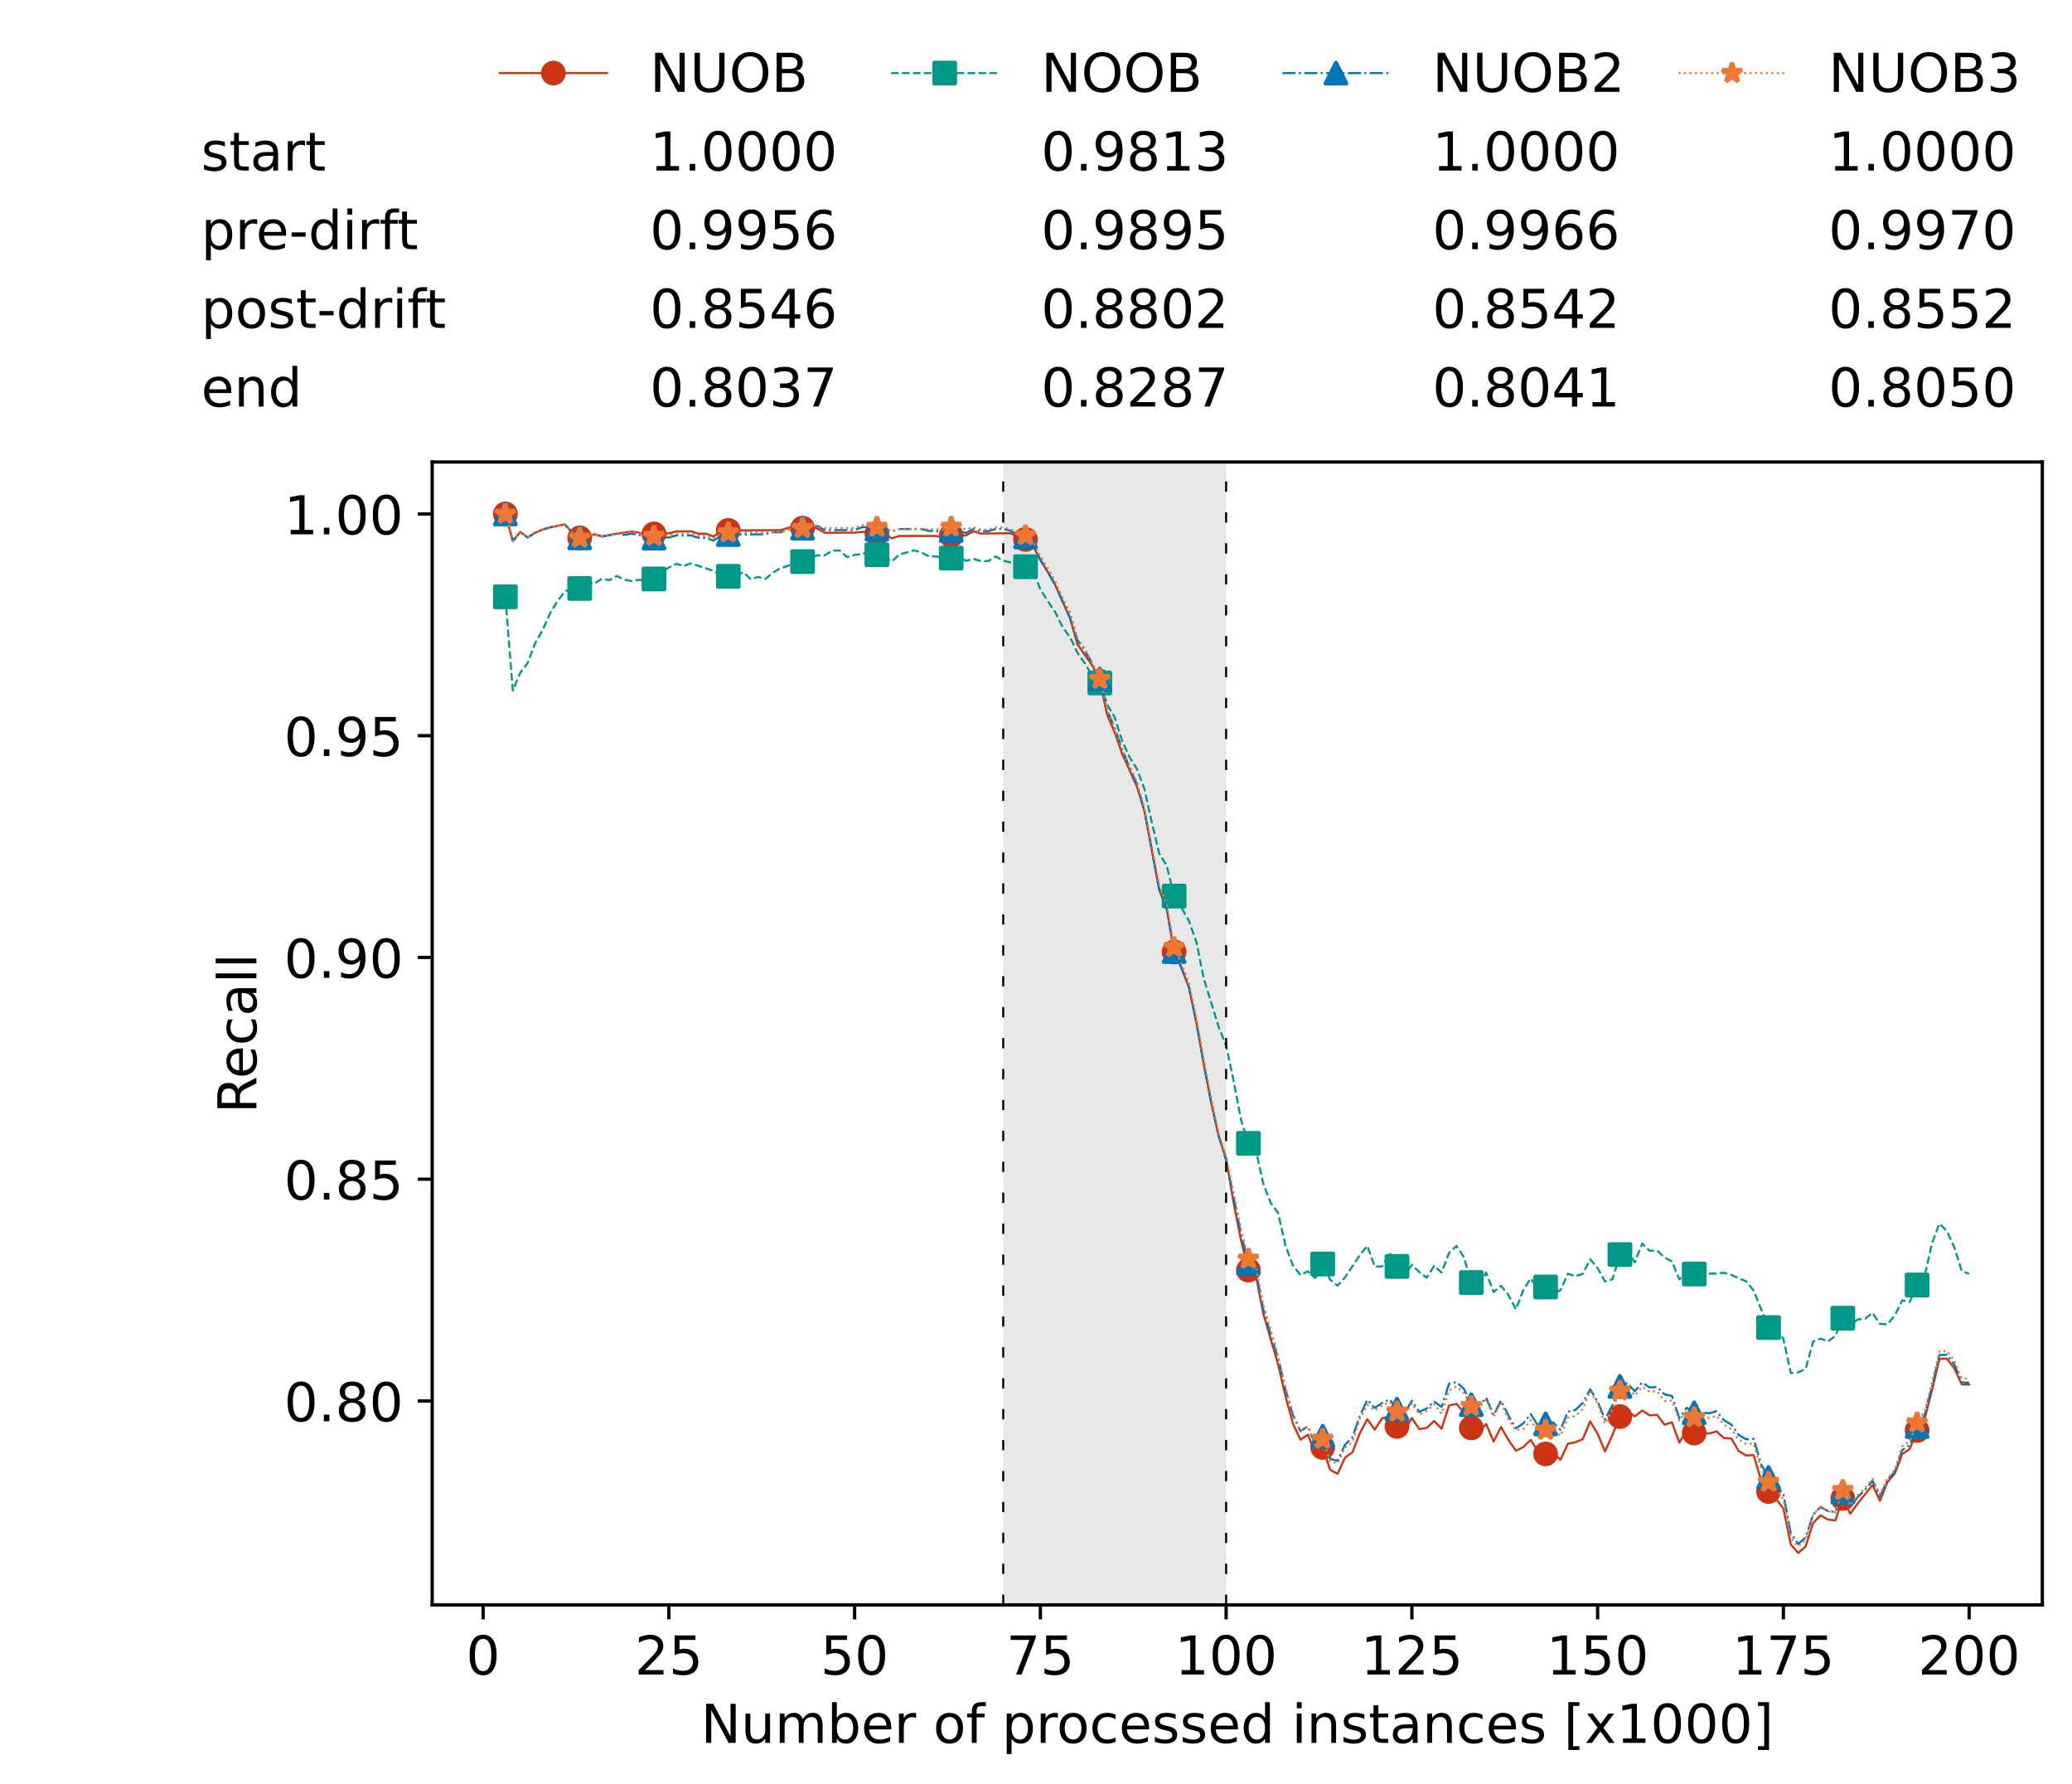 <?xml version="1.0" encoding="utf-8" standalone="no"?>
<!DOCTYPE svg PUBLIC "-//W3C//DTD SVG 1.1//EN"
  "http://www.w3.org/Graphics/SVG/1.1/DTD/svg11.dtd">
<!-- Created with matplotlib (https://matplotlib.org/) -->
<svg height="432.615pt" version="1.1" viewBox="0 0 502.65 432.615" width="502.65pt" xmlns="http://www.w3.org/2000/svg" xmlns:xlink="http://www.w3.org/1999/xlink">
 <defs>
  <style type="text/css">*{stroke-linecap:butt;stroke-linejoin:round;}</style>
 </defs>
 <g id="figure_1">
  <g id="patch_1">
   <path d="M 0 432.615 
L 502.65 432.615 
L 502.65 0 
L 0 0 
z
" style="fill:#ffffff;"/>
  </g>
  <g id="axes_1">
   <g id="patch_2">
    <path d="M 104.85 389.252 
L 495.45 389.252 
L 495.45 112.052 
L 104.85 112.052 
z
" style="fill:#ffffff;"/>
   </g>
   <g id="patch_3">
    <path clip-path="url(#pd32f69dabf)" d="M 297.446 389.252 
L 297.446 112.052 
L 243.372 112.052 
L 243.372 389.252 
z
" style="fill:#d3d3d3;opacity:0.5;"/>
   </g>
   <g id="matplotlib.axis_1">
    <g id="xtick_1">
     <g id="line2d_1">
      <defs>
       <path d="M 0 0 
L 0 3.5 
" id="m533487ee59" style="stroke:#000000;stroke-width:0.8;"/>
      </defs>
      <g>
       <use style="stroke:#000000;stroke-width:0.8;" x="117.197" xlink:href="#m533487ee59" y="389.252"/>
      </g>
     </g>
     <g id="text_1">
      <!-- 0 -->
      <g transform="translate(113.061 406.13)scale(0.13 -0.13)">
       <defs>
        <path d="M 31.781 66.406 
Q 24.172 66.406 20.328 58.906 
Q 16.5 51.422 16.5 36.375 
Q 16.5 21.391 20.328 13.891 
Q 24.172 6.391 31.781 6.391 
Q 39.453 6.391 43.281 13.891 
Q 47.125 21.391 47.125 36.375 
Q 47.125 51.422 43.281 58.906 
Q 39.453 66.406 31.781 66.406 
z
M 31.781 74.219 
Q 44.047 74.219 50.516 64.516 
Q 56.984 54.828 56.984 36.375 
Q 56.984 17.969 50.516 8.266 
Q 44.047 -1.422 31.781 -1.422 
Q 19.531 -1.422 13.062 8.266 
Q 6.594 17.969 6.594 36.375 
Q 6.594 54.828 13.062 64.516 
Q 19.531 74.219 31.781 74.219 
z
" id="DejaVuSans-48"/>
       </defs>
       <use xlink:href="#DejaVuSans-48"/>
      </g>
     </g>
    </g>
    <g id="xtick_2">
     <g id="line2d_2">
      <g>
       <use style="stroke:#000000;stroke-width:0.8;" x="162.259" xlink:href="#m533487ee59" y="389.252"/>
      </g>
     </g>
     <g id="text_2">
      <!-- 25 -->
      <g transform="translate(153.988 406.13)scale(0.13 -0.13)">
       <defs>
        <path d="M 19.188 8.297 
L 53.609 8.297 
L 53.609 0 
L 7.328 0 
L 7.328 8.297 
Q 12.938 14.109 22.625 23.891 
Q 32.328 33.688 34.812 36.531 
Q 39.547 41.844 41.422 45.531 
Q 43.312 49.219 43.312 52.781 
Q 43.312 58.594 39.234 62.25 
Q 35.156 65.922 28.609 65.922 
Q 23.969 65.922 18.812 64.312 
Q 13.672 62.703 7.812 59.422 
L 7.812 69.391 
Q 13.766 71.781 18.938 73 
Q 24.125 74.219 28.422 74.219 
Q 39.75 74.219 46.484 68.547 
Q 53.219 62.891 53.219 53.422 
Q 53.219 48.922 51.531 44.891 
Q 49.859 40.875 45.406 35.406 
Q 44.188 33.984 37.641 27.219 
Q 31.109 20.453 19.188 8.297 
z
" id="DejaVuSans-50"/>
        <path d="M 10.797 72.906 
L 49.516 72.906 
L 49.516 64.594 
L 19.828 64.594 
L 19.828 46.734 
Q 21.969 47.469 24.109 47.828 
Q 26.266 48.188 28.422 48.188 
Q 40.625 48.188 47.75 41.5 
Q 54.891 34.812 54.891 23.391 
Q 54.891 11.625 47.562 5.094 
Q 40.234 -1.422 26.906 -1.422 
Q 22.312 -1.422 17.547 -0.641 
Q 12.797 0.141 7.719 1.703 
L 7.719 11.625 
Q 12.109 9.234 16.797 8.062 
Q 21.484 6.891 26.703 6.891 
Q 35.156 6.891 40.078 11.328 
Q 45.016 15.766 45.016 23.391 
Q 45.016 31 40.078 35.438 
Q 35.156 39.891 26.703 39.891 
Q 22.75 39.891 18.812 39.016 
Q 14.891 38.141 10.797 36.281 
z
" id="DejaVuSans-53"/>
       </defs>
       <use xlink:href="#DejaVuSans-50"/>
       <use x="63.623" xlink:href="#DejaVuSans-53"/>
      </g>
     </g>
    </g>
    <g id="xtick_3">
     <g id="line2d_3">
      <g>
       <use style="stroke:#000000;stroke-width:0.8;" x="207.322" xlink:href="#m533487ee59" y="389.252"/>
      </g>
     </g>
     <g id="text_3">
      <!-- 50 -->
      <g transform="translate(199.05 406.13)scale(0.13 -0.13)">
       <use xlink:href="#DejaVuSans-53"/>
       <use x="63.623" xlink:href="#DejaVuSans-48"/>
      </g>
     </g>
    </g>
    <g id="xtick_4">
     <g id="line2d_4">
      <g>
       <use style="stroke:#000000;stroke-width:0.8;" x="252.384" xlink:href="#m533487ee59" y="389.252"/>
      </g>
     </g>
     <g id="text_4">
      <!-- 75 -->
      <g transform="translate(244.113 406.13)scale(0.13 -0.13)">
       <defs>
        <path d="M 8.203 72.906 
L 55.078 72.906 
L 55.078 68.703 
L 28.609 0 
L 18.312 0 
L 43.219 64.594 
L 8.203 64.594 
z
" id="DejaVuSans-55"/>
       </defs>
       <use xlink:href="#DejaVuSans-55"/>
       <use x="63.623" xlink:href="#DejaVuSans-53"/>
      </g>
     </g>
    </g>
    <g id="xtick_5">
     <g id="line2d_5">
      <g>
       <use style="stroke:#000000;stroke-width:0.8;" x="297.446" xlink:href="#m533487ee59" y="389.252"/>
      </g>
     </g>
     <g id="text_5">
      <!-- 100 -->
      <g transform="translate(285.039 406.13)scale(0.13 -0.13)">
       <defs>
        <path d="M 12.406 8.297 
L 28.516 8.297 
L 28.516 63.922 
L 10.984 60.406 
L 10.984 69.391 
L 28.422 72.906 
L 38.281 72.906 
L 38.281 8.297 
L 54.391 8.297 
L 54.391 0 
L 12.406 0 
z
" id="DejaVuSans-49"/>
       </defs>
       <use xlink:href="#DejaVuSans-49"/>
       <use x="63.623" xlink:href="#DejaVuSans-48"/>
       <use x="127.246" xlink:href="#DejaVuSans-48"/>
      </g>
     </g>
    </g>
    <g id="xtick_6">
     <g id="line2d_6">
      <g>
       <use style="stroke:#000000;stroke-width:0.8;" x="342.509" xlink:href="#m533487ee59" y="389.252"/>
      </g>
     </g>
     <g id="text_6">
      <!-- 125 -->
      <g transform="translate(330.102 406.13)scale(0.13 -0.13)">
       <use xlink:href="#DejaVuSans-49"/>
       <use x="63.623" xlink:href="#DejaVuSans-50"/>
       <use x="127.246" xlink:href="#DejaVuSans-53"/>
      </g>
     </g>
    </g>
    <g id="xtick_7">
     <g id="line2d_7">
      <g>
       <use style="stroke:#000000;stroke-width:0.8;" x="387.571" xlink:href="#m533487ee59" y="389.252"/>
      </g>
     </g>
     <g id="text_7">
      <!-- 150 -->
      <g transform="translate(375.164 406.13)scale(0.13 -0.13)">
       <use xlink:href="#DejaVuSans-49"/>
       <use x="63.623" xlink:href="#DejaVuSans-53"/>
       <use x="127.246" xlink:href="#DejaVuSans-48"/>
      </g>
     </g>
    </g>
    <g id="xtick_8">
     <g id="line2d_8">
      <g>
       <use style="stroke:#000000;stroke-width:0.8;" x="432.633" xlink:href="#m533487ee59" y="389.252"/>
      </g>
     </g>
     <g id="text_8">
      <!-- 175 -->
      <g transform="translate(420.226 406.13)scale(0.13 -0.13)">
       <use xlink:href="#DejaVuSans-49"/>
       <use x="63.623" xlink:href="#DejaVuSans-55"/>
       <use x="127.246" xlink:href="#DejaVuSans-53"/>
      </g>
     </g>
    </g>
    <g id="xtick_9">
     <g id="line2d_9">
      <g>
       <use style="stroke:#000000;stroke-width:0.8;" x="477.695" xlink:href="#m533487ee59" y="389.252"/>
      </g>
     </g>
     <g id="text_9">
      <!-- 200 -->
      <g transform="translate(465.289 406.13)scale(0.13 -0.13)">
       <use xlink:href="#DejaVuSans-50"/>
       <use x="63.623" xlink:href="#DejaVuSans-48"/>
       <use x="127.246" xlink:href="#DejaVuSans-48"/>
      </g>
     </g>
    </g>
    <g id="text_10">
     <!-- Number of processed instances [x1000] -->
     <g transform="translate(170.025 422.711)scale(0.13 -0.13)">
      <defs>
       <path d="M 9.812 72.906 
L 23.094 72.906 
L 55.422 11.922 
L 55.422 72.906 
L 64.984 72.906 
L 64.984 0 
L 51.703 0 
L 19.391 60.984 
L 19.391 0 
L 9.812 0 
z
" id="DejaVuSans-78"/>
       <path d="M 8.5 21.578 
L 8.5 54.688 
L 17.484 54.688 
L 17.484 21.922 
Q 17.484 14.156 20.5 10.266 
Q 23.531 6.391 29.594 6.391 
Q 36.859 6.391 41.078 11.031 
Q 45.312 15.672 45.312 23.688 
L 45.312 54.688 
L 54.297 54.688 
L 54.297 0 
L 45.312 0 
L 45.312 8.406 
Q 42.047 3.422 37.719 1 
Q 33.406 -1.422 27.688 -1.422 
Q 18.266 -1.422 13.375 4.438 
Q 8.5 10.297 8.5 21.578 
z
M 31.109 56 
z
" id="DejaVuSans-117"/>
       <path d="M 52 44.188 
Q 55.375 50.25 60.062 53.125 
Q 64.75 56 71.094 56 
Q 79.641 56 84.281 50.016 
Q 88.922 44.047 88.922 33.016 
L 88.922 0 
L 79.891 0 
L 79.891 32.719 
Q 79.891 40.578 77.094 44.375 
Q 74.312 48.188 68.609 48.188 
Q 61.625 48.188 57.562 43.547 
Q 53.516 38.922 53.516 30.906 
L 53.516 0 
L 44.484 0 
L 44.484 32.719 
Q 44.484 40.625 41.703 44.406 
Q 38.922 48.188 33.109 48.188 
Q 26.219 48.188 22.156 43.531 
Q 18.109 38.875 18.109 30.906 
L 18.109 0 
L 9.078 0 
L 9.078 54.688 
L 18.109 54.688 
L 18.109 46.188 
Q 21.188 51.219 25.484 53.609 
Q 29.781 56 35.688 56 
Q 41.656 56 45.828 52.969 
Q 50 49.953 52 44.188 
z
" id="DejaVuSans-109"/>
       <path d="M 48.688 27.297 
Q 48.688 37.203 44.609 42.844 
Q 40.531 48.484 33.406 48.484 
Q 26.266 48.484 22.188 42.844 
Q 18.109 37.203 18.109 27.297 
Q 18.109 17.391 22.188 11.75 
Q 26.266 6.109 33.406 6.109 
Q 40.531 6.109 44.609 11.75 
Q 48.688 17.391 48.688 27.297 
z
M 18.109 46.391 
Q 20.953 51.266 25.266 53.625 
Q 29.594 56 35.594 56 
Q 45.562 56 51.781 48.094 
Q 58.016 40.188 58.016 27.297 
Q 58.016 14.406 51.781 6.484 
Q 45.562 -1.422 35.594 -1.422 
Q 29.594 -1.422 25.266 0.953 
Q 20.953 3.328 18.109 8.203 
L 18.109 0 
L 9.078 0 
L 9.078 75.984 
L 18.109 75.984 
z
" id="DejaVuSans-98"/>
       <path d="M 56.203 29.594 
L 56.203 25.203 
L 14.891 25.203 
Q 15.484 15.922 20.484 11.062 
Q 25.484 6.203 34.422 6.203 
Q 39.594 6.203 44.453 7.469 
Q 49.312 8.734 54.109 11.281 
L 54.109 2.781 
Q 49.266 0.734 44.188 -0.344 
Q 39.109 -1.422 33.891 -1.422 
Q 20.797 -1.422 13.156 6.188 
Q 5.516 13.812 5.516 26.812 
Q 5.516 40.234 12.766 48.109 
Q 20.016 56 32.328 56 
Q 43.359 56 49.781 48.891 
Q 56.203 41.797 56.203 29.594 
z
M 47.219 32.234 
Q 47.125 39.594 43.094 43.984 
Q 39.062 48.391 32.422 48.391 
Q 24.906 48.391 20.391 44.141 
Q 15.875 39.891 15.188 32.172 
z
" id="DejaVuSans-101"/>
       <path d="M 41.109 46.297 
Q 39.594 47.172 37.812 47.578 
Q 36.031 48 33.891 48 
Q 26.266 48 22.188 43.047 
Q 18.109 38.094 18.109 28.812 
L 18.109 0 
L 9.078 0 
L 9.078 54.688 
L 18.109 54.688 
L 18.109 46.188 
Q 20.953 51.172 25.484 53.578 
Q 30.031 56 36.531 56 
Q 37.453 56 38.578 55.875 
Q 39.703 55.766 41.062 55.516 
z
" id="DejaVuSans-114"/>
       <path id="DejaVuSans-32"/>
       <path d="M 30.609 48.391 
Q 23.391 48.391 19.188 42.75 
Q 14.984 37.109 14.984 27.297 
Q 14.984 17.484 19.156 11.844 
Q 23.344 6.203 30.609 6.203 
Q 37.797 6.203 41.984 11.859 
Q 46.188 17.531 46.188 27.297 
Q 46.188 37.016 41.984 42.703 
Q 37.797 48.391 30.609 48.391 
z
M 30.609 56 
Q 42.328 56 49.016 48.375 
Q 55.719 40.766 55.719 27.297 
Q 55.719 13.875 49.016 6.219 
Q 42.328 -1.422 30.609 -1.422 
Q 18.844 -1.422 12.172 6.219 
Q 5.516 13.875 5.516 27.297 
Q 5.516 40.766 12.172 48.375 
Q 18.844 56 30.609 56 
z
" id="DejaVuSans-111"/>
       <path d="M 37.109 75.984 
L 37.109 68.5 
L 28.516 68.5 
Q 23.688 68.5 21.797 66.547 
Q 19.922 64.594 19.922 59.516 
L 19.922 54.688 
L 34.719 54.688 
L 34.719 47.703 
L 19.922 47.703 
L 19.922 0 
L 10.891 0 
L 10.891 47.703 
L 2.297 47.703 
L 2.297 54.688 
L 10.891 54.688 
L 10.891 58.5 
Q 10.891 67.625 15.141 71.797 
Q 19.391 75.984 28.609 75.984 
z
" id="DejaVuSans-102"/>
       <path d="M 18.109 8.203 
L 18.109 -20.797 
L 9.078 -20.797 
L 9.078 54.688 
L 18.109 54.688 
L 18.109 46.391 
Q 20.953 51.266 25.266 53.625 
Q 29.594 56 35.594 56 
Q 45.562 56 51.781 48.094 
Q 58.016 40.188 58.016 27.297 
Q 58.016 14.406 51.781 6.484 
Q 45.562 -1.422 35.594 -1.422 
Q 29.594 -1.422 25.266 0.953 
Q 20.953 3.328 18.109 8.203 
z
M 48.688 27.297 
Q 48.688 37.203 44.609 42.844 
Q 40.531 48.484 33.406 48.484 
Q 26.266 48.484 22.188 42.844 
Q 18.109 37.203 18.109 27.297 
Q 18.109 17.391 22.188 11.75 
Q 26.266 6.109 33.406 6.109 
Q 40.531 6.109 44.609 11.75 
Q 48.688 17.391 48.688 27.297 
z
" id="DejaVuSans-112"/>
       <path d="M 48.781 52.594 
L 48.781 44.188 
Q 44.969 46.297 41.141 47.344 
Q 37.312 48.391 33.406 48.391 
Q 24.656 48.391 19.812 42.844 
Q 14.984 37.312 14.984 27.297 
Q 14.984 17.281 19.812 11.734 
Q 24.656 6.203 33.406 6.203 
Q 37.312 6.203 41.141 7.25 
Q 44.969 8.297 48.781 10.406 
L 48.781 2.094 
Q 45.016 0.344 40.984 -0.531 
Q 36.969 -1.422 32.422 -1.422 
Q 20.062 -1.422 12.781 6.344 
Q 5.516 14.109 5.516 27.297 
Q 5.516 40.672 12.859 48.328 
Q 20.219 56 33.016 56 
Q 37.156 56 41.109 55.141 
Q 45.062 54.297 48.781 52.594 
z
" id="DejaVuSans-99"/>
       <path d="M 44.281 53.078 
L 44.281 44.578 
Q 40.484 46.531 36.375 47.5 
Q 32.281 48.484 27.875 48.484 
Q 21.188 48.484 17.844 46.438 
Q 14.5 44.391 14.5 40.281 
Q 14.5 37.156 16.891 35.375 
Q 19.281 33.594 26.516 31.984 
L 29.594 31.297 
Q 39.156 29.25 43.188 25.516 
Q 47.219 21.781 47.219 15.094 
Q 47.219 7.469 41.188 3.016 
Q 35.156 -1.422 24.609 -1.422 
Q 20.219 -1.422 15.453 -0.562 
Q 10.688 0.297 5.422 2 
L 5.422 11.281 
Q 10.406 8.688 15.234 7.391 
Q 20.062 6.109 24.812 6.109 
Q 31.156 6.109 34.562 8.281 
Q 37.984 10.453 37.984 14.406 
Q 37.984 18.062 35.516 20.016 
Q 33.062 21.969 24.703 23.781 
L 21.578 24.516 
Q 13.234 26.266 9.516 29.906 
Q 5.812 33.547 5.812 39.891 
Q 5.812 47.609 11.281 51.797 
Q 16.75 56 26.812 56 
Q 31.781 56 36.172 55.266 
Q 40.578 54.547 44.281 53.078 
z
" id="DejaVuSans-115"/>
       <path d="M 45.406 46.391 
L 45.406 75.984 
L 54.391 75.984 
L 54.391 0 
L 45.406 0 
L 45.406 8.203 
Q 42.578 3.328 38.25 0.953 
Q 33.938 -1.422 27.875 -1.422 
Q 17.969 -1.422 11.734 6.484 
Q 5.516 14.406 5.516 27.297 
Q 5.516 40.188 11.734 48.094 
Q 17.969 56 27.875 56 
Q 33.938 56 38.25 53.625 
Q 42.578 51.266 45.406 46.391 
z
M 14.797 27.297 
Q 14.797 17.391 18.875 11.75 
Q 22.953 6.109 30.078 6.109 
Q 37.203 6.109 41.297 11.75 
Q 45.406 17.391 45.406 27.297 
Q 45.406 37.203 41.297 42.844 
Q 37.203 48.484 30.078 48.484 
Q 22.953 48.484 18.875 42.844 
Q 14.797 37.203 14.797 27.297 
z
" id="DejaVuSans-100"/>
       <path d="M 9.422 54.688 
L 18.406 54.688 
L 18.406 0 
L 9.422 0 
z
M 9.422 75.984 
L 18.406 75.984 
L 18.406 64.594 
L 9.422 64.594 
z
" id="DejaVuSans-105"/>
       <path d="M 54.891 33.016 
L 54.891 0 
L 45.906 0 
L 45.906 32.719 
Q 45.906 40.484 42.875 44.328 
Q 39.844 48.188 33.797 48.188 
Q 26.516 48.188 22.312 43.547 
Q 18.109 38.922 18.109 30.906 
L 18.109 0 
L 9.078 0 
L 9.078 54.688 
L 18.109 54.688 
L 18.109 46.188 
Q 21.344 51.125 25.703 53.562 
Q 30.078 56 35.797 56 
Q 45.219 56 50.047 50.172 
Q 54.891 44.344 54.891 33.016 
z
" id="DejaVuSans-110"/>
       <path d="M 18.312 70.219 
L 18.312 54.688 
L 36.812 54.688 
L 36.812 47.703 
L 18.312 47.703 
L 18.312 18.016 
Q 18.312 11.328 20.141 9.422 
Q 21.969 7.516 27.594 7.516 
L 36.812 7.516 
L 36.812 0 
L 27.594 0 
Q 17.188 0 13.234 3.875 
Q 9.281 7.766 9.281 18.016 
L 9.281 47.703 
L 2.688 47.703 
L 2.688 54.688 
L 9.281 54.688 
L 9.281 70.219 
z
" id="DejaVuSans-116"/>
       <path d="M 34.281 27.484 
Q 23.391 27.484 19.188 25 
Q 14.984 22.516 14.984 16.5 
Q 14.984 11.719 18.141 8.906 
Q 21.297 6.109 26.703 6.109 
Q 34.188 6.109 38.703 11.406 
Q 43.219 16.703 43.219 25.484 
L 43.219 27.484 
z
M 52.203 31.203 
L 52.203 0 
L 43.219 0 
L 43.219 8.297 
Q 40.141 3.328 35.547 0.953 
Q 30.953 -1.422 24.312 -1.422 
Q 15.922 -1.422 10.953 3.297 
Q 6 8.016 6 15.922 
Q 6 25.141 12.172 29.828 
Q 18.359 34.516 30.609 34.516 
L 43.219 34.516 
L 43.219 35.406 
Q 43.219 41.609 39.141 45 
Q 35.062 48.391 27.688 48.391 
Q 23 48.391 18.547 47.266 
Q 14.109 46.141 10.016 43.891 
L 10.016 52.203 
Q 14.938 54.109 19.578 55.047 
Q 24.219 56 28.609 56 
Q 40.484 56 46.344 49.844 
Q 52.203 43.703 52.203 31.203 
z
" id="DejaVuSans-97"/>
       <path d="M 8.594 75.984 
L 29.297 75.984 
L 29.297 69 
L 17.578 69 
L 17.578 -6.203 
L 29.297 -6.203 
L 29.297 -13.188 
L 8.594 -13.188 
z
" id="DejaVuSans-91"/>
       <path d="M 54.891 54.688 
L 35.109 28.078 
L 55.906 0 
L 45.312 0 
L 29.391 21.484 
L 13.484 0 
L 2.875 0 
L 24.125 28.609 
L 4.688 54.688 
L 15.281 54.688 
L 29.781 35.203 
L 44.281 54.688 
z
" id="DejaVuSans-120"/>
       <path d="M 30.422 75.984 
L 30.422 -13.188 
L 9.719 -13.188 
L 9.719 -6.203 
L 21.391 -6.203 
L 21.391 69 
L 9.719 69 
L 9.719 75.984 
z
" id="DejaVuSans-93"/>
      </defs>
      <use xlink:href="#DejaVuSans-78"/>
      <use x="74.805" xlink:href="#DejaVuSans-117"/>
      <use x="138.184" xlink:href="#DejaVuSans-109"/>
      <use x="235.596" xlink:href="#DejaVuSans-98"/>
      <use x="299.072" xlink:href="#DejaVuSans-101"/>
      <use x="360.596" xlink:href="#DejaVuSans-114"/>
      <use x="401.709" xlink:href="#DejaVuSans-32"/>
      <use x="433.496" xlink:href="#DejaVuSans-111"/>
      <use x="494.678" xlink:href="#DejaVuSans-102"/>
      <use x="529.883" xlink:href="#DejaVuSans-32"/>
      <use x="561.67" xlink:href="#DejaVuSans-112"/>
      <use x="625.146" xlink:href="#DejaVuSans-114"/>
      <use x="664.01" xlink:href="#DejaVuSans-111"/>
      <use x="725.191" xlink:href="#DejaVuSans-99"/>
      <use x="780.172" xlink:href="#DejaVuSans-101"/>
      <use x="841.695" xlink:href="#DejaVuSans-115"/>
      <use x="893.795" xlink:href="#DejaVuSans-115"/>
      <use x="945.895" xlink:href="#DejaVuSans-101"/>
      <use x="1007.418" xlink:href="#DejaVuSans-100"/>
      <use x="1070.895" xlink:href="#DejaVuSans-32"/>
      <use x="1102.682" xlink:href="#DejaVuSans-105"/>
      <use x="1130.465" xlink:href="#DejaVuSans-110"/>
      <use x="1193.844" xlink:href="#DejaVuSans-115"/>
      <use x="1245.943" xlink:href="#DejaVuSans-116"/>
      <use x="1285.152" xlink:href="#DejaVuSans-97"/>
      <use x="1346.432" xlink:href="#DejaVuSans-110"/>
      <use x="1409.811" xlink:href="#DejaVuSans-99"/>
      <use x="1464.791" xlink:href="#DejaVuSans-101"/>
      <use x="1526.314" xlink:href="#DejaVuSans-115"/>
      <use x="1578.414" xlink:href="#DejaVuSans-32"/>
      <use x="1610.201" xlink:href="#DejaVuSans-91"/>
      <use x="1649.215" xlink:href="#DejaVuSans-120"/>
      <use x="1708.395" xlink:href="#DejaVuSans-49"/>
      <use x="1772.018" xlink:href="#DejaVuSans-48"/>
      <use x="1835.641" xlink:href="#DejaVuSans-48"/>
      <use x="1899.264" xlink:href="#DejaVuSans-48"/>
      <use x="1962.887" xlink:href="#DejaVuSans-93"/>
     </g>
    </g>
   </g>
   <g id="matplotlib.axis_2">
    <g id="ytick_1">
     <g id="line2d_10">
      <defs>
       <path d="M 0 0 
L -3.5 0 
" id="m2f9948c03e" style="stroke:#000000;stroke-width:0.8;"/>
      </defs>
      <g>
       <use style="stroke:#000000;stroke-width:0.8;" x="104.85" xlink:href="#m2f9948c03e" y="339.775"/>
      </g>
     </g>
     <g id="text_11">
      <!-- 0.80 -->
      <g transform="translate(68.905 344.714)scale(0.13 -0.13)">
       <defs>
        <path d="M 10.688 12.406 
L 21 12.406 
L 21 0 
L 10.688 0 
z
" id="DejaVuSans-46"/>
        <path d="M 31.781 34.625 
Q 24.75 34.625 20.719 30.859 
Q 16.703 27.094 16.703 20.516 
Q 16.703 13.922 20.719 10.156 
Q 24.75 6.391 31.781 6.391 
Q 38.812 6.391 42.859 10.172 
Q 46.922 13.969 46.922 20.516 
Q 46.922 27.094 42.891 30.859 
Q 38.875 34.625 31.781 34.625 
z
M 21.922 38.812 
Q 15.578 40.375 12.031 44.719 
Q 8.5 49.078 8.5 55.328 
Q 8.5 64.062 14.719 69.141 
Q 20.953 74.219 31.781 74.219 
Q 42.672 74.219 48.875 69.141 
Q 55.078 64.062 55.078 55.328 
Q 55.078 49.078 51.531 44.719 
Q 48 40.375 41.703 38.812 
Q 48.828 37.156 52.797 32.312 
Q 56.781 27.484 56.781 20.516 
Q 56.781 9.906 50.312 4.234 
Q 43.844 -1.422 31.781 -1.422 
Q 19.734 -1.422 13.25 4.234 
Q 6.781 9.906 6.781 20.516 
Q 6.781 27.484 10.781 32.312 
Q 14.797 37.156 21.922 38.812 
z
M 18.312 54.391 
Q 18.312 48.734 21.844 45.562 
Q 25.391 42.391 31.781 42.391 
Q 38.141 42.391 41.719 45.562 
Q 45.312 48.734 45.312 54.391 
Q 45.312 60.062 41.719 63.234 
Q 38.141 66.406 31.781 66.406 
Q 25.391 66.406 21.844 63.234 
Q 18.312 60.062 18.312 54.391 
z
" id="DejaVuSans-56"/>
       </defs>
       <use xlink:href="#DejaVuSans-48"/>
       <use x="63.623" xlink:href="#DejaVuSans-46"/>
       <use x="95.41" xlink:href="#DejaVuSans-56"/>
       <use x="159.033" xlink:href="#DejaVuSans-48"/>
      </g>
     </g>
    </g>
    <g id="ytick_2">
     <g id="line2d_11">
      <g>
       <use style="stroke:#000000;stroke-width:0.8;" x="104.85" xlink:href="#m2f9948c03e" y="285.994"/>
      </g>
     </g>
     <g id="text_12">
      <!-- 0.85 -->
      <g transform="translate(68.905 290.933)scale(0.13 -0.13)">
       <use xlink:href="#DejaVuSans-48"/>
       <use x="63.623" xlink:href="#DejaVuSans-46"/>
       <use x="95.41" xlink:href="#DejaVuSans-56"/>
       <use x="159.033" xlink:href="#DejaVuSans-53"/>
      </g>
     </g>
    </g>
    <g id="ytick_3">
     <g id="line2d_12">
      <g>
       <use style="stroke:#000000;stroke-width:0.8;" x="104.85" xlink:href="#m2f9948c03e" y="232.213"/>
      </g>
     </g>
     <g id="text_13">
      <!-- 0.90 -->
      <g transform="translate(68.905 237.152)scale(0.13 -0.13)">
       <defs>
        <path d="M 10.984 1.516 
L 10.984 10.5 
Q 14.703 8.734 18.5 7.812 
Q 22.312 6.891 25.984 6.891 
Q 35.75 6.891 40.891 13.453 
Q 46.047 20.016 46.781 33.406 
Q 43.953 29.203 39.594 26.953 
Q 35.25 24.703 29.984 24.703 
Q 19.047 24.703 12.672 31.312 
Q 6.297 37.938 6.297 49.422 
Q 6.297 60.641 12.938 67.422 
Q 19.578 74.219 30.609 74.219 
Q 43.266 74.219 49.922 64.516 
Q 56.594 54.828 56.594 36.375 
Q 56.594 19.141 48.406 8.859 
Q 40.234 -1.422 26.422 -1.422 
Q 22.703 -1.422 18.891 -0.688 
Q 15.094 0.047 10.984 1.516 
z
M 30.609 32.422 
Q 37.25 32.422 41.125 36.953 
Q 45.016 41.5 45.016 49.422 
Q 45.016 57.281 41.125 61.844 
Q 37.25 66.406 30.609 66.406 
Q 23.969 66.406 20.094 61.844 
Q 16.219 57.281 16.219 49.422 
Q 16.219 41.5 20.094 36.953 
Q 23.969 32.422 30.609 32.422 
z
" id="DejaVuSans-57"/>
       </defs>
       <use xlink:href="#DejaVuSans-48"/>
       <use x="63.623" xlink:href="#DejaVuSans-46"/>
       <use x="95.41" xlink:href="#DejaVuSans-57"/>
       <use x="159.033" xlink:href="#DejaVuSans-48"/>
      </g>
     </g>
    </g>
    <g id="ytick_4">
     <g id="line2d_13">
      <g>
       <use style="stroke:#000000;stroke-width:0.8;" x="104.85" xlink:href="#m2f9948c03e" y="178.433"/>
      </g>
     </g>
     <g id="text_14">
      <!-- 0.95 -->
      <g transform="translate(68.905 183.372)scale(0.13 -0.13)">
       <use xlink:href="#DejaVuSans-48"/>
       <use x="63.623" xlink:href="#DejaVuSans-46"/>
       <use x="95.41" xlink:href="#DejaVuSans-57"/>
       <use x="159.033" xlink:href="#DejaVuSans-53"/>
      </g>
     </g>
    </g>
    <g id="ytick_5">
     <g id="line2d_14">
      <g>
       <use style="stroke:#000000;stroke-width:0.8;" x="104.85" xlink:href="#m2f9948c03e" y="124.652"/>
      </g>
     </g>
     <g id="text_15">
      <!-- 1.00 -->
      <g transform="translate(68.905 129.591)scale(0.13 -0.13)">
       <use xlink:href="#DejaVuSans-49"/>
       <use x="63.623" xlink:href="#DejaVuSans-46"/>
       <use x="95.41" xlink:href="#DejaVuSans-48"/>
       <use x="159.033" xlink:href="#DejaVuSans-48"/>
      </g>
     </g>
    </g>
    <g id="text_16">
     <!-- Recall -->
     <g transform="translate(62.201 270.044)rotate(-90)scale(0.13 -0.13)">
      <defs>
       <path d="M 44.391 34.188 
Q 47.562 33.109 50.562 29.594 
Q 53.562 26.078 56.594 19.922 
L 66.609 0 
L 56 0 
L 46.688 18.703 
Q 43.062 26.031 39.672 28.422 
Q 36.281 30.812 30.422 30.812 
L 19.672 30.812 
L 19.672 0 
L 9.812 0 
L 9.812 72.906 
L 32.078 72.906 
Q 44.578 72.906 50.734 67.672 
Q 56.891 62.453 56.891 51.906 
Q 56.891 45.016 53.688 40.469 
Q 50.484 35.938 44.391 34.188 
z
M 19.672 64.797 
L 19.672 38.922 
L 32.078 38.922 
Q 39.203 38.922 42.844 42.219 
Q 46.484 45.516 46.484 51.906 
Q 46.484 58.297 42.844 61.547 
Q 39.203 64.797 32.078 64.797 
z
" id="DejaVuSans-82"/>
       <path d="M 9.422 75.984 
L 18.406 75.984 
L 18.406 0 
L 9.422 0 
z
" id="DejaVuSans-108"/>
      </defs>
      <use xlink:href="#DejaVuSans-82"/>
      <use x="64.982" xlink:href="#DejaVuSans-101"/>
      <use x="126.506" xlink:href="#DejaVuSans-99"/>
      <use x="181.486" xlink:href="#DejaVuSans-97"/>
      <use x="242.766" xlink:href="#DejaVuSans-108"/>
      <use x="270.549" xlink:href="#DejaVuSans-108"/>
     </g>
    </g>
   </g>
   <g id="line2d_15"/>
   <g id="line2d_16"/>
   <g id="line2d_17"/>
   <g id="line2d_18"/>
   <g id="line2d_19"/>
   <g id="line2d_20">
    <path clip-path="url(#pd32f69dabf)" d="M 122.605 124.652 
L 124.407 131.21 
L 126.21 129.024 
L 128.012 130.354 
L 129.815 129.213 
L 131.617 128.453 
L 133.419 127.91 
L 137.024 127.186 
L 138.827 129.221 
L 140.629 130.463 
L 144.234 129.569 
L 146.037 130.122 
L 149.642 129.438 
L 153.247 128.906 
L 156.852 129.5 
L 158.654 129.5 
L 160.457 129.352 
L 162.259 129.352 
L 164.062 128.867 
L 167.667 128.867 
L 169.469 129.434 
L 171.272 129.434 
L 173.074 130.123 
L 174.877 128.979 
L 176.679 128.639 
L 189.297 128.573 
L 192.902 127.553 
L 194.704 128.096 
L 196.507 127.589 
L 198.309 128.222 
L 200.112 129.218 
L 207.322 129.189 
L 209.124 129.007 
L 210.927 129.007 
L 212.729 129.45 
L 214.532 129.45 
L 216.334 130.559 
L 218.137 129.992 
L 227.149 129.992 
L 228.952 130.448 
L 230.754 129.905 
L 234.359 129.851 
L 236.162 128.855 
L 237.964 129.409 
L 245.174 129.327 
L 246.976 130.279 
L 248.779 130.831 
L 250.581 132.325 
L 252.384 135.825 
L 254.186 138.717 
L 255.989 141.88 
L 259.594 149.965 
L 261.396 156.292 
L 265.001 161.413 
L 266.804 165.215 
L 268.606 173.399 
L 270.409 177.602 
L 272.211 182.773 
L 275.816 190.79 
L 277.619 196.672 
L 281.224 215.85 
L 283.026 220.398 
L 284.829 230.895 
L 286.631 234.833 
L 288.434 239.513 
L 290.236 248.064 
L 292.039 258.201 
L 293.841 267.509 
L 295.644 275.584 
L 297.446 281.037 
L 299.249 291.658 
L 301.051 300.786 
L 302.854 308.056 
L 304.656 309.363 
L 306.459 318.565 
L 310.064 330.932 
L 311.866 338.721 
L 313.669 345.313 
L 315.471 349.167 
L 317.274 347.952 
L 319.076 352.499 
L 320.879 351.059 
L 322.681 356.492 
L 324.484 357.446 
L 326.286 353.543 
L 328.089 352.252 
L 329.891 347.597 
L 331.694 344.201 
L 333.496 346.724 
L 335.299 343.952 
L 337.101 343.588 
L 338.904 345.961 
L 340.706 346.927 
L 342.509 343.92 
L 344.311 346.623 
L 346.114 346.309 
L 347.916 344.633 
L 349.719 346.505 
L 351.521 340.891 
L 353.324 340.473 
L 355.126 342.603 
L 356.928 346.321 
L 358.731 347.262 
L 360.533 345.372 
L 362.336 349.614 
L 364.138 346.096 
L 365.941 349.256 
L 367.743 351.835 
L 369.546 350.977 
L 371.348 349.211 
L 373.151 352.15 
L 374.953 352.63 
L 376.756 352.256 
L 378.558 354.06 
L 380.361 350.157 
L 382.163 349.798 
L 383.966 349.055 
L 385.768 344.724 
L 387.571 347.732 
L 389.373 352.045 
L 391.176 347.986 
L 392.978 343.565 
L 394.781 342.058 
L 396.583 343.535 
L 398.386 342.097 
L 400.188 343.286 
L 401.991 343.154 
L 403.793 345.543 
L 405.596 344.958 
L 407.398 349.891 
L 409.201 346.771 
L 411.003 347.56 
L 412.806 347.456 
L 414.608 347.678 
L 416.411 347.171 
L 418.213 348.778 
L 420.016 348.894 
L 421.818 351.959 
L 423.621 353.005 
L 425.423 352.912 
L 427.226 359.03 
L 429.028 361.737 
L 430.831 363.524 
L 432.633 365.82 
L 434.436 374.611 
L 436.238 376.652 
L 438.041 375.05 
L 439.843 369.407 
L 441.646 367.534 
L 443.448 368.543 
L 445.251 368.749 
L 447.053 363.416 
L 448.856 367.145 
L 450.658 364.652 
L 454.263 360.17 
L 456.066 363.986 
L 457.868 359.479 
L 459.671 357.378 
L 461.473 352.636 
L 463.276 351.454 
L 465.078 346.945 
L 466.881 344.234 
L 468.683 337.229 
L 470.485 329.587 
L 472.288 329.518 
L 474.09 331.831 
L 475.893 335.775 
L 477.695 335.808 
L 477.695 335.808 
" style="fill:none;stroke:#cc3311;stroke-linecap:square;stroke-width:0.5;"/>
    <defs>
     <path d="M 0 2.5 
C 0.663 2.5 1.299 2.237 1.768 1.768 
C 2.237 1.299 2.5 0.663 2.5 0 
C 2.5 -0.663 2.237 -1.299 1.768 -1.768 
C 1.299 -2.237 0.663 -2.5 0 -2.5 
C -0.663 -2.5 -1.299 -2.237 -1.768 -1.768 
C -2.237 -1.299 -2.5 -0.663 -2.5 0 
C -2.5 0.663 -2.237 1.299 -1.768 1.768 
C -1.299 2.237 -0.663 2.5 0 2.5 
z
" id="m33fb1fcc6b" style="stroke:#cc3311;"/>
    </defs>
    <g clip-path="url(#pd32f69dabf)">
     <use style="fill:#cc3311;stroke:#cc3311;" x="122.605" xlink:href="#m33fb1fcc6b" y="124.652"/>
     <use style="fill:#cc3311;stroke:#cc3311;" x="140.629" xlink:href="#m33fb1fcc6b" y="130.463"/>
     <use style="fill:#cc3311;stroke:#cc3311;" x="158.654" xlink:href="#m33fb1fcc6b" y="129.5"/>
     <use style="fill:#cc3311;stroke:#cc3311;" x="176.679" xlink:href="#m33fb1fcc6b" y="128.639"/>
     <use style="fill:#cc3311;stroke:#cc3311;" x="194.704" xlink:href="#m33fb1fcc6b" y="128.096"/>
     <use style="fill:#cc3311;stroke:#cc3311;" x="212.729" xlink:href="#m33fb1fcc6b" y="129.45"/>
     <use style="fill:#cc3311;stroke:#cc3311;" x="230.754" xlink:href="#m33fb1fcc6b" y="129.905"/>
     <use style="fill:#cc3311;stroke:#cc3311;" x="248.779" xlink:href="#m33fb1fcc6b" y="130.831"/>
     <use style="fill:#cc3311;stroke:#cc3311;" x="266.804" xlink:href="#m33fb1fcc6b" y="165.215"/>
     <use style="fill:#cc3311;stroke:#cc3311;" x="284.829" xlink:href="#m33fb1fcc6b" y="230.895"/>
     <use style="fill:#cc3311;stroke:#cc3311;" x="302.854" xlink:href="#m33fb1fcc6b" y="308.056"/>
     <use style="fill:#cc3311;stroke:#cc3311;" x="320.879" xlink:href="#m33fb1fcc6b" y="351.059"/>
     <use style="fill:#cc3311;stroke:#cc3311;" x="338.904" xlink:href="#m33fb1fcc6b" y="345.961"/>
     <use style="fill:#cc3311;stroke:#cc3311;" x="356.928" xlink:href="#m33fb1fcc6b" y="346.321"/>
     <use style="fill:#cc3311;stroke:#cc3311;" x="374.953" xlink:href="#m33fb1fcc6b" y="352.63"/>
     <use style="fill:#cc3311;stroke:#cc3311;" x="392.978" xlink:href="#m33fb1fcc6b" y="343.565"/>
     <use style="fill:#cc3311;stroke:#cc3311;" x="411.003" xlink:href="#m33fb1fcc6b" y="347.56"/>
     <use style="fill:#cc3311;stroke:#cc3311;" x="429.028" xlink:href="#m33fb1fcc6b" y="361.737"/>
     <use style="fill:#cc3311;stroke:#cc3311;" x="447.053" xlink:href="#m33fb1fcc6b" y="363.416"/>
     <use style="fill:#cc3311;stroke:#cc3311;" x="465.078" xlink:href="#m33fb1fcc6b" y="346.945"/>
    </g>
   </g>
   <g id="line2d_21"/>
   <g id="line2d_22"/>
   <g id="line2d_23"/>
   <g id="line2d_24"/>
   <g id="line2d_25">
    <path clip-path="url(#pd32f69dabf)" d="M 122.605 144.757 
L 124.407 167.497 
L 126.21 163.175 
L 128.012 160.812 
L 129.815 156.024 
L 131.617 152.833 
L 133.419 148.807 
L 135.222 145.788 
L 137.024 143.439 
L 138.827 142.705 
L 140.629 142.721 
L 142.432 141.215 
L 144.234 141.532 
L 146.037 140.326 
L 147.839 140.701 
L 149.642 139.698 
L 151.444 140.555 
L 153.247 140.943 
L 155.049 140.614 
L 156.852 140.85 
L 158.654 140.417 
L 160.457 138.66 
L 162.259 137.642 
L 164.062 136.755 
L 165.864 137.264 
L 167.667 136.653 
L 173.074 138.452 
L 174.877 139.543 
L 176.679 139.776 
L 178.482 139.776 
L 180.284 138.741 
L 182.087 140.44 
L 183.889 139.929 
L 185.692 140.405 
L 187.494 138.925 
L 189.297 137.781 
L 191.099 137.278 
L 192.902 136.244 
L 194.704 136.215 
L 196.507 135.186 
L 198.309 134.71 
L 200.112 134.642 
L 201.914 133.522 
L 203.717 133.522 
L 205.519 135.107 
L 207.322 134.563 
L 209.124 134.381 
L 210.927 133.662 
L 212.729 134.547 
L 214.532 135.085 
L 216.334 136.193 
L 218.137 134.495 
L 221.742 133.465 
L 223.544 134.008 
L 225.347 134.951 
L 227.149 134.951 
L 228.952 135.407 
L 230.754 135.371 
L 232.557 134.878 
L 234.359 136.035 
L 236.162 135.537 
L 237.964 136.091 
L 239.767 136.091 
L 241.569 134.955 
L 243.372 135.979 
L 246.976 136.867 
L 248.779 137.449 
L 250.581 138.405 
L 252.384 142.93 
L 254.186 145.821 
L 255.989 148.458 
L 257.791 152.135 
L 259.594 154.552 
L 261.396 158.354 
L 263.199 160.915 
L 265.001 163.978 
L 266.804 165.643 
L 268.606 170.904 
L 270.409 173.931 
L 272.211 179.619 
L 274.014 183.631 
L 275.816 186.492 
L 277.619 191.334 
L 279.421 199.464 
L 281.224 207.044 
L 283.026 209.894 
L 284.829 217.336 
L 286.631 220.188 
L 288.434 223.355 
L 290.236 228.473 
L 292.039 237.402 
L 295.644 249.084 
L 297.446 253.558 
L 299.249 262.07 
L 301.051 271.563 
L 302.854 277.299 
L 304.656 278.892 
L 306.459 287.079 
L 308.261 291.752 
L 310.064 294.177 
L 311.866 302.167 
L 313.669 306.973 
L 315.471 309.227 
L 317.274 308.341 
L 319.076 309.973 
L 320.879 306.56 
L 322.681 310.362 
L 324.484 311.806 
L 326.286 309.827 
L 329.891 304.399 
L 331.694 302.137 
L 333.496 307.221 
L 335.299 307.136 
L 337.101 303.856 
L 338.904 307.151 
L 340.706 309.261 
L 342.509 306.769 
L 344.311 308.52 
L 346.114 309.883 
L 347.916 307.02 
L 349.719 308.649 
L 351.521 303.881 
L 353.324 302.185 
L 355.126 304.901 
L 356.928 311.066 
L 358.731 312.099 
L 360.533 308.643 
L 362.336 313.368 
L 364.138 311.851 
L 365.941 314.092 
L 367.743 317.58 
L 369.546 312.88 
L 371.348 310.056 
L 373.151 312.779 
L 374.953 312.139 
L 376.756 313.739 
L 378.558 312.913 
L 380.361 308.918 
L 382.163 309.528 
L 383.966 308.941 
L 385.768 305.417 
L 387.571 307.558 
L 389.373 310.802 
L 391.176 310.295 
L 392.978 304.278 
L 394.781 303.678 
L 396.583 306.143 
L 398.386 301.592 
L 400.188 303.375 
L 401.991 303.277 
L 403.793 305.013 
L 405.596 305.931 
L 407.398 310.3 
L 409.201 308.39 
L 411.003 308.988 
L 412.806 307.295 
L 414.608 308.881 
L 416.411 308.881 
L 418.213 308.686 
L 420.016 309.194 
L 421.818 310.049 
L 423.621 310.76 
L 425.423 313.013 
L 429.028 321.986 
L 430.831 321.864 
L 432.633 324.738 
L 434.436 333.012 
L 436.238 332.833 
L 438.041 332.035 
L 439.843 325.359 
L 441.646 324.668 
L 443.448 325.354 
L 445.251 323.991 
L 447.053 319.707 
L 448.856 321.382 
L 450.658 320.016 
L 452.461 319.824 
L 454.263 318.437 
L 456.066 321.063 
L 457.868 321.217 
L 459.671 319.036 
L 461.473 315.38 
L 463.276 315.78 
L 465.078 311.659 
L 466.881 309.613 
L 468.683 301.584 
L 470.485 296.757 
L 472.288 298.55 
L 474.09 302.492 
L 475.893 308.208 
L 477.695 308.956 
L 477.695 308.956 
" style="fill:none;stroke:#009988;stroke-dasharray:1.85,0.8;stroke-dashoffset:0;stroke-width:0.5;"/>
    <defs>
     <path d="M -2.5 2.5 
L 2.5 2.5 
L 2.5 -2.5 
L -2.5 -2.5 
z
" id="mbbcc084d65" style="stroke:#009988;stroke-linejoin:miter;"/>
    </defs>
    <g clip-path="url(#pd32f69dabf)">
     <use style="fill:#009988;stroke:#009988;stroke-linejoin:miter;" x="122.605" xlink:href="#mbbcc084d65" y="144.757"/>
     <use style="fill:#009988;stroke:#009988;stroke-linejoin:miter;" x="140.629" xlink:href="#mbbcc084d65" y="142.721"/>
     <use style="fill:#009988;stroke:#009988;stroke-linejoin:miter;" x="158.654" xlink:href="#mbbcc084d65" y="140.417"/>
     <use style="fill:#009988;stroke:#009988;stroke-linejoin:miter;" x="176.679" xlink:href="#mbbcc084d65" y="139.776"/>
     <use style="fill:#009988;stroke:#009988;stroke-linejoin:miter;" x="194.704" xlink:href="#mbbcc084d65" y="136.215"/>
     <use style="fill:#009988;stroke:#009988;stroke-linejoin:miter;" x="212.729" xlink:href="#mbbcc084d65" y="134.547"/>
     <use style="fill:#009988;stroke:#009988;stroke-linejoin:miter;" x="230.754" xlink:href="#mbbcc084d65" y="135.371"/>
     <use style="fill:#009988;stroke:#009988;stroke-linejoin:miter;" x="248.779" xlink:href="#mbbcc084d65" y="137.449"/>
     <use style="fill:#009988;stroke:#009988;stroke-linejoin:miter;" x="266.804" xlink:href="#mbbcc084d65" y="165.643"/>
     <use style="fill:#009988;stroke:#009988;stroke-linejoin:miter;" x="284.829" xlink:href="#mbbcc084d65" y="217.336"/>
     <use style="fill:#009988;stroke:#009988;stroke-linejoin:miter;" x="302.854" xlink:href="#mbbcc084d65" y="277.299"/>
     <use style="fill:#009988;stroke:#009988;stroke-linejoin:miter;" x="320.879" xlink:href="#mbbcc084d65" y="306.56"/>
     <use style="fill:#009988;stroke:#009988;stroke-linejoin:miter;" x="338.904" xlink:href="#mbbcc084d65" y="307.151"/>
     <use style="fill:#009988;stroke:#009988;stroke-linejoin:miter;" x="356.928" xlink:href="#mbbcc084d65" y="311.066"/>
     <use style="fill:#009988;stroke:#009988;stroke-linejoin:miter;" x="374.953" xlink:href="#mbbcc084d65" y="312.139"/>
     <use style="fill:#009988;stroke:#009988;stroke-linejoin:miter;" x="392.978" xlink:href="#mbbcc084d65" y="304.278"/>
     <use style="fill:#009988;stroke:#009988;stroke-linejoin:miter;" x="411.003" xlink:href="#mbbcc084d65" y="308.988"/>
     <use style="fill:#009988;stroke:#009988;stroke-linejoin:miter;" x="429.028" xlink:href="#mbbcc084d65" y="321.986"/>
     <use style="fill:#009988;stroke:#009988;stroke-linejoin:miter;" x="447.053" xlink:href="#mbbcc084d65" y="319.707"/>
     <use style="fill:#009988;stroke:#009988;stroke-linejoin:miter;" x="465.078" xlink:href="#mbbcc084d65" y="311.659"/>
    </g>
   </g>
   <g id="line2d_26"/>
   <g id="line2d_27"/>
   <g id="line2d_28"/>
   <g id="line2d_29"/>
   <g id="line2d_30">
    <path clip-path="url(#pd32f69dabf)" d="M 122.605 124.652 
L 124.407 131.21 
L 126.21 129.024 
L 128.012 130.354 
L 129.815 129.213 
L 131.617 128.453 
L 133.419 127.91 
L 137.024 127.186 
L 138.827 129.221 
L 140.629 130.463 
L 144.234 129.569 
L 146.037 130.122 
L 149.642 129.438 
L 151.444 129.737 
L 153.247 129.454 
L 155.049 129.731 
L 156.852 130.511 
L 158.654 130.511 
L 160.457 130.362 
L 162.259 130.362 
L 164.062 129.878 
L 167.667 129.878 
L 169.469 130.444 
L 171.272 130.444 
L 173.074 131.134 
L 174.877 129.989 
L 176.679 129.65 
L 185.692 129.583 
L 187.494 129.09 
L 189.297 129.09 
L 191.099 128.587 
L 192.902 127.553 
L 194.704 128.096 
L 196.507 127.589 
L 198.309 127.589 
L 200.112 128.585 
L 207.322 128.557 
L 209.124 127.867 
L 210.927 127.867 
L 212.729 128.31 
L 214.532 128.31 
L 216.334 128.864 
L 218.137 128.298 
L 223.544 128.298 
L 225.347 128.77 
L 227.149 128.77 
L 228.952 129.226 
L 230.754 128.682 
L 232.557 128.682 
L 234.359 129.261 
L 236.162 128.265 
L 237.964 128.819 
L 239.767 128.819 
L 241.569 128.281 
L 243.372 128.281 
L 245.174 128.737 
L 246.976 129.689 
L 248.779 130.241 
L 250.581 131.734 
L 252.384 135.79 
L 254.186 138.681 
L 255.989 141.845 
L 259.594 149.929 
L 261.396 155.257 
L 263.199 157.818 
L 265.001 160.881 
L 266.804 164.683 
L 268.606 172.283 
L 270.409 176.485 
L 272.211 181.656 
L 274.014 186.176 
L 275.816 190.181 
L 277.619 196.57 
L 281.224 215.748 
L 283.026 220.296 
L 284.829 230.793 
L 286.631 234.731 
L 288.434 239.411 
L 290.236 247.962 
L 292.039 258.099 
L 293.841 267.407 
L 295.644 275.482 
L 297.446 281.463 
L 301.051 299.127 
L 302.854 306.397 
L 304.656 308.288 
L 306.459 317.491 
L 308.261 323.668 
L 310.064 329.35 
L 311.866 337.139 
L 313.669 343.267 
L 315.471 347.122 
L 317.274 345.907 
L 319.076 350.454 
L 320.879 348.35 
L 322.681 353.782 
L 324.484 354.31 
L 326.286 350.407 
L 328.089 348.593 
L 329.891 343.422 
L 331.694 339.518 
L 333.496 341.469 
L 335.299 340.278 
L 337.101 339.403 
L 338.904 341.775 
L 340.706 342.742 
L 342.509 339.735 
L 344.311 342.437 
L 346.114 341.602 
L 347.916 339.925 
L 349.719 341.236 
L 351.521 335.623 
L 353.324 335.205 
L 355.126 336.828 
L 356.928 340.697 
L 358.731 340.982 
L 360.533 338.997 
L 362.336 343.239 
L 364.138 339.677 
L 365.941 343.354 
L 367.743 346.441 
L 369.546 345.194 
L 371.348 342.948 
L 373.151 345.833 
L 376.756 344.979 
L 378.558 346.783 
L 380.361 342.372 
L 382.163 341.975 
L 383.966 340.246 
L 385.768 336.939 
L 387.571 339.947 
L 389.373 344.26 
L 391.176 340.708 
L 392.978 336.278 
L 394.781 335.426 
L 396.583 337.425 
L 398.386 335.298 
L 400.188 336.515 
L 401.991 336.383 
L 403.793 338.181 
L 405.596 338.557 
L 407.398 343.969 
L 409.201 341.416 
L 411.003 342.657 
L 412.806 342.554 
L 414.608 342.776 
L 416.411 342.269 
L 418.213 344.436 
L 420.016 345.539 
L 421.818 348.038 
L 423.621 349.083 
L 425.423 348.991 
L 427.226 355.109 
L 429.028 358.337 
L 430.831 360.125 
L 432.633 362.421 
L 434.436 371.901 
L 436.238 374.48 
L 438.041 372.878 
L 439.843 367.359 
L 441.646 365.486 
L 443.448 366.495 
L 445.251 366.7 
L 447.053 361.875 
L 448.856 365.603 
L 450.658 363.11 
L 452.461 361.337 
L 454.263 359.137 
L 456.066 362.952 
L 457.868 359.012 
L 459.671 356.911 
L 461.473 351.684 
L 463.276 350.501 
L 465.078 345.993 
L 466.881 343.282 
L 468.683 336.277 
L 470.485 328.635 
L 472.288 328.566 
L 474.09 330.879 
L 475.893 335.29 
L 477.695 335.323 
L 477.695 335.323 
" style="fill:none;stroke:#0077bb;stroke-dasharray:3.2,0.8,0.5,0.8;stroke-dashoffset:0;stroke-width:0.5;"/>
    <defs>
     <path d="M 0 -2.5 
L -2.5 2.5 
L 2.5 2.5 
z
" id="mb87e47c13c" style="stroke:#0077bb;stroke-linejoin:miter;"/>
    </defs>
    <g clip-path="url(#pd32f69dabf)">
     <use style="fill:#0077bb;stroke:#0077bb;stroke-linejoin:miter;" x="122.605" xlink:href="#mb87e47c13c" y="124.652"/>
     <use style="fill:#0077bb;stroke:#0077bb;stroke-linejoin:miter;" x="140.629" xlink:href="#mb87e47c13c" y="130.463"/>
     <use style="fill:#0077bb;stroke:#0077bb;stroke-linejoin:miter;" x="158.654" xlink:href="#mb87e47c13c" y="130.511"/>
     <use style="fill:#0077bb;stroke:#0077bb;stroke-linejoin:miter;" x="176.679" xlink:href="#mb87e47c13c" y="129.65"/>
     <use style="fill:#0077bb;stroke:#0077bb;stroke-linejoin:miter;" x="194.704" xlink:href="#mb87e47c13c" y="128.096"/>
     <use style="fill:#0077bb;stroke:#0077bb;stroke-linejoin:miter;" x="212.729" xlink:href="#mb87e47c13c" y="128.31"/>
     <use style="fill:#0077bb;stroke:#0077bb;stroke-linejoin:miter;" x="230.754" xlink:href="#mb87e47c13c" y="128.682"/>
     <use style="fill:#0077bb;stroke:#0077bb;stroke-linejoin:miter;" x="248.779" xlink:href="#mb87e47c13c" y="130.241"/>
     <use style="fill:#0077bb;stroke:#0077bb;stroke-linejoin:miter;" x="266.804" xlink:href="#mb87e47c13c" y="164.683"/>
     <use style="fill:#0077bb;stroke:#0077bb;stroke-linejoin:miter;" x="284.829" xlink:href="#mb87e47c13c" y="230.793"/>
     <use style="fill:#0077bb;stroke:#0077bb;stroke-linejoin:miter;" x="302.854" xlink:href="#mb87e47c13c" y="306.397"/>
     <use style="fill:#0077bb;stroke:#0077bb;stroke-linejoin:miter;" x="320.879" xlink:href="#mb87e47c13c" y="348.35"/>
     <use style="fill:#0077bb;stroke:#0077bb;stroke-linejoin:miter;" x="338.904" xlink:href="#mb87e47c13c" y="341.775"/>
     <use style="fill:#0077bb;stroke:#0077bb;stroke-linejoin:miter;" x="356.928" xlink:href="#mb87e47c13c" y="340.697"/>
     <use style="fill:#0077bb;stroke:#0077bb;stroke-linejoin:miter;" x="374.953" xlink:href="#mb87e47c13c" y="345.353"/>
     <use style="fill:#0077bb;stroke:#0077bb;stroke-linejoin:miter;" x="392.978" xlink:href="#mb87e47c13c" y="336.278"/>
     <use style="fill:#0077bb;stroke:#0077bb;stroke-linejoin:miter;" x="411.003" xlink:href="#mb87e47c13c" y="342.657"/>
     <use style="fill:#0077bb;stroke:#0077bb;stroke-linejoin:miter;" x="429.028" xlink:href="#mb87e47c13c" y="358.337"/>
     <use style="fill:#0077bb;stroke:#0077bb;stroke-linejoin:miter;" x="447.053" xlink:href="#mb87e47c13c" y="361.875"/>
     <use style="fill:#0077bb;stroke:#0077bb;stroke-linejoin:miter;" x="465.078" xlink:href="#mb87e47c13c" y="345.993"/>
    </g>
   </g>
   <g id="line2d_31"/>
   <g id="line2d_32"/>
   <g id="line2d_33"/>
   <g id="line2d_34"/>
   <g id="line2d_35">
    <path clip-path="url(#pd32f69dabf)" d="M 122.605 124.652 
L 124.407 131.21 
L 126.21 129.024 
L 128.012 130.354 
L 129.815 129.213 
L 131.617 128.453 
L 133.419 127.91 
L 137.024 127.186 
L 138.827 129.221 
L 140.629 130.463 
L 144.234 129.569 
L 146.037 130.122 
L 149.642 129.438 
L 153.247 128.906 
L 155.049 129.211 
L 156.852 130.018 
L 158.654 130.018 
L 160.457 129.869 
L 162.259 129.869 
L 164.062 129.385 
L 167.667 129.385 
L 169.469 129.951 
L 171.272 129.951 
L 173.074 130.64 
L 174.877 129.496 
L 176.679 129.157 
L 189.297 129.09 
L 191.099 128.587 
L 192.902 127.553 
L 194.704 128.096 
L 196.507 127.589 
L 198.309 127.589 
L 200.112 128.087 
L 207.322 128.059 
L 209.124 127.369 
L 210.927 127.369 
L 212.729 127.812 
L 214.532 127.812 
L 216.334 128.921 
L 218.137 128.354 
L 228.952 128.354 
L 230.754 127.811 
L 232.557 127.811 
L 234.359 128.389 
L 236.162 127.892 
L 237.964 128.446 
L 239.767 128.446 
L 241.569 127.908 
L 243.372 127.908 
L 245.174 128.364 
L 246.976 129.316 
L 248.779 129.867 
L 250.581 131.361 
L 252.384 134.862 
L 254.186 137.754 
L 255.989 140.917 
L 257.791 145.054 
L 259.594 148.508 
L 261.396 154.835 
L 263.199 157.396 
L 265.001 160.915 
L 266.804 164.717 
L 268.606 172.317 
L 270.409 176.519 
L 272.211 181.69 
L 275.816 189.707 
L 277.619 196.097 
L 281.224 214.702 
L 283.026 219.251 
L 284.829 229.747 
L 286.631 233.686 
L 288.434 238.365 
L 290.236 246.917 
L 292.039 257.054 
L 293.841 266.362 
L 295.644 274.93 
L 297.446 280.383 
L 301.051 298.047 
L 302.854 305.317 
L 304.656 307.209 
L 306.459 316.411 
L 310.064 328.778 
L 311.866 336.567 
L 313.669 342.695 
L 315.471 347.122 
L 317.274 345.907 
L 319.076 350.454 
L 320.879 349.014 
L 322.681 354.446 
L 324.484 354.974 
L 326.286 351.071 
L 328.089 349.779 
L 329.891 344.091 
L 331.694 340.695 
L 333.496 342.073 
L 335.299 340.883 
L 337.101 340.007 
L 338.904 342.38 
L 340.706 343.346 
L 342.509 340.339 
L 344.311 343.042 
L 346.114 342.206 
L 347.916 340.529 
L 349.719 342.865 
L 351.521 337.252 
L 353.324 336.243 
L 355.126 337.865 
L 356.928 341.071 
L 358.731 341.356 
L 360.533 339.371 
L 362.336 343.612 
L 364.138 340.095 
L 365.941 344.289 
L 367.743 346.868 
L 369.546 346.674 
L 371.348 344.428 
L 373.151 347.312 
L 376.756 346.459 
L 378.558 348.263 
L 380.361 343.852 
L 382.163 343.455 
L 383.966 341.725 
L 385.768 337.394 
L 387.571 340.402 
L 389.373 345.306 
L 391.176 341.755 
L 392.978 337.324 
L 394.781 336.473 
L 396.583 338.471 
L 398.386 336.344 
L 400.188 337.533 
L 401.991 337.401 
L 403.793 339.79 
L 405.596 339.686 
L 407.398 344.576 
L 409.201 342.023 
L 411.003 343.772 
L 412.806 343.668 
L 414.608 343.89 
L 416.411 343.383 
L 418.213 345.55 
L 420.016 346.653 
L 421.818 349.152 
L 423.621 350.197 
L 425.423 350.105 
L 427.226 356.223 
L 429.028 359.451 
L 430.831 361.239 
L 432.633 363.535 
L 434.436 373.015 
L 436.238 375.056 
L 438.041 373.455 
L 439.843 367.344 
L 441.646 365.471 
L 443.448 366.546 
L 445.251 366.752 
L 447.053 361.419 
L 448.856 365.148 
L 450.658 362.655 
L 452.461 360.882 
L 454.263 358.681 
L 456.066 362.497 
L 457.868 358.556 
L 459.671 356.455 
L 461.473 350.744 
L 463.276 349.561 
L 465.078 345.052 
L 466.881 342.341 
L 468.683 335.336 
L 470.485 327.694 
L 472.288 327.625 
L 474.09 329.938 
L 475.893 334.35 
L 477.695 334.383 
L 477.695 334.383 
" style="fill:none;stroke:#ee7733;stroke-dasharray:0.5,0.825;stroke-dashoffset:0;stroke-width:0.5;"/>
    <defs>
     <path d="M 0 -2.5 
L -0.561 -0.773 
L -2.378 -0.773 
L -0.908 0.295 
L -1.469 2.023 
L -0 0.955 
L 1.469 2.023 
L 0.908 0.295 
L 2.378 -0.773 
L 0.561 -0.773 
z
" id="mc04cffc803" style="stroke:#ee7733;stroke-linejoin:bevel;"/>
    </defs>
    <g clip-path="url(#pd32f69dabf)">
     <use style="fill:#ee7733;stroke:#ee7733;stroke-linejoin:bevel;" x="122.605" xlink:href="#mc04cffc803" y="124.652"/>
     <use style="fill:#ee7733;stroke:#ee7733;stroke-linejoin:bevel;" x="140.629" xlink:href="#mc04cffc803" y="130.463"/>
     <use style="fill:#ee7733;stroke:#ee7733;stroke-linejoin:bevel;" x="158.654" xlink:href="#mc04cffc803" y="130.018"/>
     <use style="fill:#ee7733;stroke:#ee7733;stroke-linejoin:bevel;" x="176.679" xlink:href="#mc04cffc803" y="129.157"/>
     <use style="fill:#ee7733;stroke:#ee7733;stroke-linejoin:bevel;" x="194.704" xlink:href="#mc04cffc803" y="128.096"/>
     <use style="fill:#ee7733;stroke:#ee7733;stroke-linejoin:bevel;" x="212.729" xlink:href="#mc04cffc803" y="127.812"/>
     <use style="fill:#ee7733;stroke:#ee7733;stroke-linejoin:bevel;" x="230.754" xlink:href="#mc04cffc803" y="127.811"/>
     <use style="fill:#ee7733;stroke:#ee7733;stroke-linejoin:bevel;" x="248.779" xlink:href="#mc04cffc803" y="129.867"/>
     <use style="fill:#ee7733;stroke:#ee7733;stroke-linejoin:bevel;" x="266.804" xlink:href="#mc04cffc803" y="164.717"/>
     <use style="fill:#ee7733;stroke:#ee7733;stroke-linejoin:bevel;" x="284.829" xlink:href="#mc04cffc803" y="229.747"/>
     <use style="fill:#ee7733;stroke:#ee7733;stroke-linejoin:bevel;" x="302.854" xlink:href="#mc04cffc803" y="305.317"/>
     <use style="fill:#ee7733;stroke:#ee7733;stroke-linejoin:bevel;" x="320.879" xlink:href="#mc04cffc803" y="349.014"/>
     <use style="fill:#ee7733;stroke:#ee7733;stroke-linejoin:bevel;" x="338.904" xlink:href="#mc04cffc803" y="342.38"/>
     <use style="fill:#ee7733;stroke:#ee7733;stroke-linejoin:bevel;" x="356.928" xlink:href="#mc04cffc803" y="341.071"/>
     <use style="fill:#ee7733;stroke:#ee7733;stroke-linejoin:bevel;" x="374.953" xlink:href="#mc04cffc803" y="346.832"/>
     <use style="fill:#ee7733;stroke:#ee7733;stroke-linejoin:bevel;" x="392.978" xlink:href="#mc04cffc803" y="337.324"/>
     <use style="fill:#ee7733;stroke:#ee7733;stroke-linejoin:bevel;" x="411.003" xlink:href="#mc04cffc803" y="343.772"/>
     <use style="fill:#ee7733;stroke:#ee7733;stroke-linejoin:bevel;" x="429.028" xlink:href="#mc04cffc803" y="359.451"/>
     <use style="fill:#ee7733;stroke:#ee7733;stroke-linejoin:bevel;" x="447.053" xlink:href="#mc04cffc803" y="361.419"/>
     <use style="fill:#ee7733;stroke:#ee7733;stroke-linejoin:bevel;" x="465.078" xlink:href="#mc04cffc803" y="345.052"/>
    </g>
   </g>
   <g id="line2d_36"/>
   <g id="line2d_37"/>
   <g id="line2d_38"/>
   <g id="line2d_39"/>
   <g id="line2d_40">
    <path clip-path="url(#pd32f69dabf)" d="M 243.372 389.252 
L 243.372 112.052 
" style="fill:none;stroke:#000000;stroke-dasharray:2.5,5;stroke-dashoffset:0;stroke-width:0.5;"/>
   </g>
   <g id="line2d_41">
    <path clip-path="url(#pd32f69dabf)" d="M 297.446 389.252 
L 297.446 112.052 
" style="fill:none;stroke:#000000;stroke-dasharray:2.5,5;stroke-dashoffset:0;stroke-width:0.5;"/>
   </g>
   <g id="patch_4">
    <path d="M 104.85 389.252 
L 104.85 112.052 
" style="fill:none;stroke:#000000;stroke-linecap:square;stroke-linejoin:miter;stroke-width:0.8;"/>
   </g>
   <g id="patch_5">
    <path d="M 495.45 389.252 
L 495.45 112.052 
" style="fill:none;stroke:#000000;stroke-linecap:square;stroke-linejoin:miter;stroke-width:0.8;"/>
   </g>
   <g id="patch_6">
    <path d="M 104.85 389.252 
L 495.45 389.252 
" style="fill:none;stroke:#000000;stroke-linecap:square;stroke-linejoin:miter;stroke-width:0.8;"/>
   </g>
   <g id="patch_7">
    <path d="M 104.85 112.052 
L 495.45 112.052 
" style="fill:none;stroke:#000000;stroke-linecap:square;stroke-linejoin:miter;stroke-width:0.8;"/>
   </g>
   <g id="legend_1">
    <g id="line2d_42"/>
    <g id="line2d_43"/>
    <g id="text_17">
     <!--   -->
     <g transform="translate(48.8 22.278)scale(0.13 -0.13)">
      <use xlink:href="#DejaVuSans-32"/>
     </g>
    </g>
    <g id="line2d_44"/>
    <g id="line2d_45"/>
    <g id="text_18">
     <!-- start -->
     <g transform="translate(48.8 41.36)scale(0.13 -0.13)">
      <use xlink:href="#DejaVuSans-115"/>
      <use x="52.1" xlink:href="#DejaVuSans-116"/>
      <use x="91.309" xlink:href="#DejaVuSans-97"/>
      <use x="152.588" xlink:href="#DejaVuSans-114"/>
      <use x="193.701" xlink:href="#DejaVuSans-116"/>
     </g>
    </g>
    <g id="line2d_46"/>
    <g id="line2d_47"/>
    <g id="text_19">
     <!-- pre-dirft -->
     <g transform="translate(48.8 60.441)scale(0.13 -0.13)">
      <defs>
       <path d="M 4.891 31.391 
L 31.203 31.391 
L 31.203 23.391 
L 4.891 23.391 
z
" id="DejaVuSans-45"/>
      </defs>
      <use xlink:href="#DejaVuSans-112"/>
      <use x="63.477" xlink:href="#DejaVuSans-114"/>
      <use x="102.34" xlink:href="#DejaVuSans-101"/>
      <use x="163.863" xlink:href="#DejaVuSans-45"/>
      <use x="199.947" xlink:href="#DejaVuSans-100"/>
      <use x="263.424" xlink:href="#DejaVuSans-105"/>
      <use x="291.207" xlink:href="#DejaVuSans-114"/>
      <use x="332.32" xlink:href="#DejaVuSans-102"/>
      <use x="365.775" xlink:href="#DejaVuSans-116"/>
     </g>
    </g>
    <g id="line2d_48"/>
    <g id="line2d_49"/>
    <g id="text_20">
     <!-- post-drift -->
     <g transform="translate(48.8 79.523)scale(0.13 -0.13)">
      <use xlink:href="#DejaVuSans-112"/>
      <use x="63.477" xlink:href="#DejaVuSans-111"/>
      <use x="124.658" xlink:href="#DejaVuSans-115"/>
      <use x="176.758" xlink:href="#DejaVuSans-116"/>
      <use x="215.967" xlink:href="#DejaVuSans-45"/>
      <use x="252.051" xlink:href="#DejaVuSans-100"/>
      <use x="315.527" xlink:href="#DejaVuSans-114"/>
      <use x="356.641" xlink:href="#DejaVuSans-105"/>
      <use x="384.424" xlink:href="#DejaVuSans-102"/>
      <use x="417.879" xlink:href="#DejaVuSans-116"/>
     </g>
    </g>
    <g id="line2d_50"/>
    <g id="line2d_51"/>
    <g id="text_21">
     <!-- end -->
     <g transform="translate(48.8 98.604)scale(0.13 -0.13)">
      <use xlink:href="#DejaVuSans-101"/>
      <use x="61.523" xlink:href="#DejaVuSans-110"/>
      <use x="124.902" xlink:href="#DejaVuSans-100"/>
     </g>
    </g>
    <g id="line2d_52">
     <path d="M 121.252 17.728 
L 147.252 17.728 
" style="fill:none;stroke:#cc3311;stroke-linecap:square;stroke-width:0.5;"/>
    </g>
    <g id="line2d_53">
     <g>
      <use style="fill:#cc3311;stroke:#cc3311;" x="134.252" xlink:href="#m33fb1fcc6b" y="17.728"/>
     </g>
    </g>
    <g id="text_22">
     <!-- NUOB -->
     <g transform="translate(157.652 22.278)scale(0.13 -0.13)">
      <defs>
       <path d="M 8.688 72.906 
L 18.609 72.906 
L 18.609 28.609 
Q 18.609 16.891 22.844 11.734 
Q 27.094 6.594 36.625 6.594 
Q 46.094 6.594 50.344 11.734 
Q 54.594 16.891 54.594 28.609 
L 54.594 72.906 
L 64.5 72.906 
L 64.5 27.391 
Q 64.5 13.141 57.438 5.859 
Q 50.391 -1.422 36.625 -1.422 
Q 22.797 -1.422 15.734 5.859 
Q 8.688 13.141 8.688 27.391 
z
" id="DejaVuSans-85"/>
       <path d="M 39.406 66.219 
Q 28.656 66.219 22.328 58.203 
Q 16.016 50.203 16.016 36.375 
Q 16.016 22.609 22.328 14.594 
Q 28.656 6.594 39.406 6.594 
Q 50.141 6.594 56.422 14.594 
Q 62.703 22.609 62.703 36.375 
Q 62.703 50.203 56.422 58.203 
Q 50.141 66.219 39.406 66.219 
z
M 39.406 74.219 
Q 54.734 74.219 63.906 63.938 
Q 73.094 53.656 73.094 36.375 
Q 73.094 19.141 63.906 8.859 
Q 54.734 -1.422 39.406 -1.422 
Q 24.031 -1.422 14.812 8.828 
Q 5.609 19.094 5.609 36.375 
Q 5.609 53.656 14.812 63.938 
Q 24.031 74.219 39.406 74.219 
z
" id="DejaVuSans-79"/>
       <path d="M 19.672 34.812 
L 19.672 8.109 
L 35.5 8.109 
Q 43.453 8.109 47.281 11.406 
Q 51.125 14.703 51.125 21.484 
Q 51.125 28.328 47.281 31.562 
Q 43.453 34.812 35.5 34.812 
z
M 19.672 64.797 
L 19.672 42.828 
L 34.281 42.828 
Q 41.5 42.828 45.031 45.531 
Q 48.578 48.25 48.578 53.812 
Q 48.578 59.328 45.031 62.062 
Q 41.5 64.797 34.281 64.797 
z
M 9.812 72.906 
L 35.016 72.906 
Q 46.297 72.906 52.391 68.219 
Q 58.5 63.531 58.5 54.891 
Q 58.5 48.188 55.375 44.234 
Q 52.25 40.281 46.188 39.312 
Q 53.469 37.75 57.5 32.781 
Q 61.531 27.828 61.531 20.406 
Q 61.531 10.641 54.891 5.312 
Q 48.25 0 35.984 0 
L 9.812 0 
z
" id="DejaVuSans-66"/>
      </defs>
      <use xlink:href="#DejaVuSans-78"/>
      <use x="74.805" xlink:href="#DejaVuSans-85"/>
      <use x="147.998" xlink:href="#DejaVuSans-79"/>
      <use x="226.709" xlink:href="#DejaVuSans-66"/>
     </g>
    </g>
    <g id="line2d_54"/>
    <g id="line2d_55"/>
    <g id="text_23">
     <!-- 1.0000 -->
     <g transform="translate(157.652 41.36)scale(0.13 -0.13)">
      <use xlink:href="#DejaVuSans-49"/>
      <use x="63.623" xlink:href="#DejaVuSans-46"/>
      <use x="95.41" xlink:href="#DejaVuSans-48"/>
      <use x="159.033" xlink:href="#DejaVuSans-48"/>
      <use x="222.656" xlink:href="#DejaVuSans-48"/>
      <use x="286.279" xlink:href="#DejaVuSans-48"/>
     </g>
    </g>
    <g id="line2d_56"/>
    <g id="line2d_57"/>
    <g id="text_24">
     <!-- 0.9956 -->
     <g transform="translate(157.652 60.441)scale(0.13 -0.13)">
      <defs>
       <path d="M 33.016 40.375 
Q 26.375 40.375 22.484 35.828 
Q 18.609 31.297 18.609 23.391 
Q 18.609 15.531 22.484 10.953 
Q 26.375 6.391 33.016 6.391 
Q 39.656 6.391 43.531 10.953 
Q 47.406 15.531 47.406 23.391 
Q 47.406 31.297 43.531 35.828 
Q 39.656 40.375 33.016 40.375 
z
M 52.594 71.297 
L 52.594 62.312 
Q 48.875 64.062 45.094 64.984 
Q 41.312 65.922 37.594 65.922 
Q 27.828 65.922 22.672 59.328 
Q 17.531 52.734 16.797 39.406 
Q 19.672 43.656 24.016 45.922 
Q 28.375 48.188 33.594 48.188 
Q 44.578 48.188 50.953 41.516 
Q 57.328 34.859 57.328 23.391 
Q 57.328 12.156 50.688 5.359 
Q 44.047 -1.422 33.016 -1.422 
Q 20.359 -1.422 13.672 8.266 
Q 6.984 17.969 6.984 36.375 
Q 6.984 53.656 15.188 63.938 
Q 23.391 74.219 37.203 74.219 
Q 40.922 74.219 44.703 73.484 
Q 48.484 72.75 52.594 71.297 
z
" id="DejaVuSans-54"/>
      </defs>
      <use xlink:href="#DejaVuSans-48"/>
      <use x="63.623" xlink:href="#DejaVuSans-46"/>
      <use x="95.41" xlink:href="#DejaVuSans-57"/>
      <use x="159.033" xlink:href="#DejaVuSans-57"/>
      <use x="222.656" xlink:href="#DejaVuSans-53"/>
      <use x="286.279" xlink:href="#DejaVuSans-54"/>
     </g>
    </g>
    <g id="line2d_58"/>
    <g id="line2d_59"/>
    <g id="text_25">
     <!-- 0.8546 -->
     <g transform="translate(157.652 79.523)scale(0.13 -0.13)">
      <defs>
       <path d="M 37.797 64.312 
L 12.891 25.391 
L 37.797 25.391 
z
M 35.203 72.906 
L 47.609 72.906 
L 47.609 25.391 
L 58.016 25.391 
L 58.016 17.188 
L 47.609 17.188 
L 47.609 0 
L 37.797 0 
L 37.797 17.188 
L 4.891 17.188 
L 4.891 26.703 
z
" id="DejaVuSans-52"/>
      </defs>
      <use xlink:href="#DejaVuSans-48"/>
      <use x="63.623" xlink:href="#DejaVuSans-46"/>
      <use x="95.41" xlink:href="#DejaVuSans-56"/>
      <use x="159.033" xlink:href="#DejaVuSans-53"/>
      <use x="222.656" xlink:href="#DejaVuSans-52"/>
      <use x="286.279" xlink:href="#DejaVuSans-54"/>
     </g>
    </g>
    <g id="line2d_60"/>
    <g id="line2d_61"/>
    <g id="text_26">
     <!-- 0.8037 -->
     <g transform="translate(157.652 98.604)scale(0.13 -0.13)">
      <defs>
       <path d="M 40.578 39.312 
Q 47.656 37.797 51.625 33 
Q 55.609 28.219 55.609 21.188 
Q 55.609 10.406 48.188 4.484 
Q 40.766 -1.422 27.094 -1.422 
Q 22.516 -1.422 17.656 -0.516 
Q 12.797 0.391 7.625 2.203 
L 7.625 11.719 
Q 11.719 9.328 16.594 8.109 
Q 21.484 6.891 26.812 6.891 
Q 36.078 6.891 40.938 10.547 
Q 45.797 14.203 45.797 21.188 
Q 45.797 27.641 41.281 31.266 
Q 36.766 34.906 28.719 34.906 
L 20.219 34.906 
L 20.219 43.016 
L 29.109 43.016 
Q 36.375 43.016 40.234 45.922 
Q 44.094 48.828 44.094 54.297 
Q 44.094 59.906 40.109 62.906 
Q 36.141 65.922 28.719 65.922 
Q 24.656 65.922 20.016 65.031 
Q 15.375 64.156 9.812 62.312 
L 9.812 71.094 
Q 15.438 72.656 20.344 73.438 
Q 25.25 74.219 29.594 74.219 
Q 40.828 74.219 47.359 69.109 
Q 53.906 64.016 53.906 55.328 
Q 53.906 49.266 50.438 45.094 
Q 46.969 40.922 40.578 39.312 
z
" id="DejaVuSans-51"/>
      </defs>
      <use xlink:href="#DejaVuSans-48"/>
      <use x="63.623" xlink:href="#DejaVuSans-46"/>
      <use x="95.41" xlink:href="#DejaVuSans-56"/>
      <use x="159.033" xlink:href="#DejaVuSans-48"/>
      <use x="222.656" xlink:href="#DejaVuSans-51"/>
      <use x="286.279" xlink:href="#DejaVuSans-55"/>
     </g>
    </g>
    <g id="line2d_62">
     <path d="M 216.171 17.728 
L 242.171 17.728 
" style="fill:none;stroke:#009988;stroke-dasharray:1.85,0.8;stroke-dashoffset:0;stroke-width:0.5;"/>
    </g>
    <g id="line2d_63">
     <g>
      <use style="fill:#009988;stroke:#009988;stroke-linejoin:miter;" x="229.171" xlink:href="#mbbcc084d65" y="17.728"/>
     </g>
    </g>
    <g id="text_27">
     <!-- NOOB -->
     <g transform="translate(252.571 22.278)scale(0.13 -0.13)">
      <use xlink:href="#DejaVuSans-78"/>
      <use x="74.805" xlink:href="#DejaVuSans-79"/>
      <use x="153.516" xlink:href="#DejaVuSans-79"/>
      <use x="232.227" xlink:href="#DejaVuSans-66"/>
     </g>
    </g>
    <g id="line2d_64"/>
    <g id="line2d_65"/>
    <g id="text_28">
     <!-- 0.9813 -->
     <g transform="translate(252.571 41.36)scale(0.13 -0.13)">
      <use xlink:href="#DejaVuSans-48"/>
      <use x="63.623" xlink:href="#DejaVuSans-46"/>
      <use x="95.41" xlink:href="#DejaVuSans-57"/>
      <use x="159.033" xlink:href="#DejaVuSans-56"/>
      <use x="222.656" xlink:href="#DejaVuSans-49"/>
      <use x="286.279" xlink:href="#DejaVuSans-51"/>
     </g>
    </g>
    <g id="line2d_66"/>
    <g id="line2d_67"/>
    <g id="text_29">
     <!-- 0.9895 -->
     <g transform="translate(252.571 60.441)scale(0.13 -0.13)">
      <use xlink:href="#DejaVuSans-48"/>
      <use x="63.623" xlink:href="#DejaVuSans-46"/>
      <use x="95.41" xlink:href="#DejaVuSans-57"/>
      <use x="159.033" xlink:href="#DejaVuSans-56"/>
      <use x="222.656" xlink:href="#DejaVuSans-57"/>
      <use x="286.279" xlink:href="#DejaVuSans-53"/>
     </g>
    </g>
    <g id="line2d_68"/>
    <g id="line2d_69"/>
    <g id="text_30">
     <!-- 0.8802 -->
     <g transform="translate(252.571 79.523)scale(0.13 -0.13)">
      <use xlink:href="#DejaVuSans-48"/>
      <use x="63.623" xlink:href="#DejaVuSans-46"/>
      <use x="95.41" xlink:href="#DejaVuSans-56"/>
      <use x="159.033" xlink:href="#DejaVuSans-56"/>
      <use x="222.656" xlink:href="#DejaVuSans-48"/>
      <use x="286.279" xlink:href="#DejaVuSans-50"/>
     </g>
    </g>
    <g id="line2d_70"/>
    <g id="line2d_71"/>
    <g id="text_31">
     <!-- 0.8287 -->
     <g transform="translate(252.571 98.604)scale(0.13 -0.13)">
      <use xlink:href="#DejaVuSans-48"/>
      <use x="63.623" xlink:href="#DejaVuSans-46"/>
      <use x="95.41" xlink:href="#DejaVuSans-56"/>
      <use x="159.033" xlink:href="#DejaVuSans-50"/>
      <use x="222.656" xlink:href="#DejaVuSans-56"/>
      <use x="286.279" xlink:href="#DejaVuSans-55"/>
     </g>
    </g>
    <g id="line2d_72">
     <path d="M 311.091 17.728 
L 337.091 17.728 
" style="fill:none;stroke:#0077bb;stroke-dasharray:3.2,0.8,0.5,0.8;stroke-dashoffset:0;stroke-width:0.5;"/>
    </g>
    <g id="line2d_73">
     <g>
      <use style="fill:#0077bb;stroke:#0077bb;stroke-linejoin:miter;" x="324.091" xlink:href="#mb87e47c13c" y="17.728"/>
     </g>
    </g>
    <g id="text_32">
     <!-- NUOB2 -->
     <g transform="translate(347.491 22.278)scale(0.13 -0.13)">
      <use xlink:href="#DejaVuSans-78"/>
      <use x="74.805" xlink:href="#DejaVuSans-85"/>
      <use x="147.998" xlink:href="#DejaVuSans-79"/>
      <use x="226.709" xlink:href="#DejaVuSans-66"/>
      <use x="295.312" xlink:href="#DejaVuSans-50"/>
     </g>
    </g>
    <g id="line2d_74"/>
    <g id="line2d_75"/>
    <g id="text_33">
     <!-- 1.0000 -->
     <g transform="translate(347.491 41.36)scale(0.13 -0.13)">
      <use xlink:href="#DejaVuSans-49"/>
      <use x="63.623" xlink:href="#DejaVuSans-46"/>
      <use x="95.41" xlink:href="#DejaVuSans-48"/>
      <use x="159.033" xlink:href="#DejaVuSans-48"/>
      <use x="222.656" xlink:href="#DejaVuSans-48"/>
      <use x="286.279" xlink:href="#DejaVuSans-48"/>
     </g>
    </g>
    <g id="line2d_76"/>
    <g id="line2d_77"/>
    <g id="text_34">
     <!-- 0.9966 -->
     <g transform="translate(347.491 60.441)scale(0.13 -0.13)">
      <use xlink:href="#DejaVuSans-48"/>
      <use x="63.623" xlink:href="#DejaVuSans-46"/>
      <use x="95.41" xlink:href="#DejaVuSans-57"/>
      <use x="159.033" xlink:href="#DejaVuSans-57"/>
      <use x="222.656" xlink:href="#DejaVuSans-54"/>
      <use x="286.279" xlink:href="#DejaVuSans-54"/>
     </g>
    </g>
    <g id="line2d_78"/>
    <g id="line2d_79"/>
    <g id="text_35">
     <!-- 0.8542 -->
     <g transform="translate(347.491 79.523)scale(0.13 -0.13)">
      <use xlink:href="#DejaVuSans-48"/>
      <use x="63.623" xlink:href="#DejaVuSans-46"/>
      <use x="95.41" xlink:href="#DejaVuSans-56"/>
      <use x="159.033" xlink:href="#DejaVuSans-53"/>
      <use x="222.656" xlink:href="#DejaVuSans-52"/>
      <use x="286.279" xlink:href="#DejaVuSans-50"/>
     </g>
    </g>
    <g id="line2d_80"/>
    <g id="line2d_81"/>
    <g id="text_36">
     <!-- 0.8041 -->
     <g transform="translate(347.491 98.604)scale(0.13 -0.13)">
      <use xlink:href="#DejaVuSans-48"/>
      <use x="63.623" xlink:href="#DejaVuSans-46"/>
      <use x="95.41" xlink:href="#DejaVuSans-56"/>
      <use x="159.033" xlink:href="#DejaVuSans-48"/>
      <use x="222.656" xlink:href="#DejaVuSans-52"/>
      <use x="286.279" xlink:href="#DejaVuSans-49"/>
     </g>
    </g>
    <g id="line2d_82">
     <path d="M 407.186 17.728 
L 433.186 17.728 
" style="fill:none;stroke:#ee7733;stroke-dasharray:0.5,0.825;stroke-dashoffset:0;stroke-width:0.5;"/>
    </g>
    <g id="line2d_83">
     <g>
      <use style="fill:#ee7733;stroke:#ee7733;stroke-linejoin:bevel;" x="420.186" xlink:href="#mc04cffc803" y="17.728"/>
     </g>
    </g>
    <g id="text_37">
     <!-- NUOB3 -->
     <g transform="translate(443.586 22.278)scale(0.13 -0.13)">
      <use xlink:href="#DejaVuSans-78"/>
      <use x="74.805" xlink:href="#DejaVuSans-85"/>
      <use x="147.998" xlink:href="#DejaVuSans-79"/>
      <use x="226.709" xlink:href="#DejaVuSans-66"/>
      <use x="295.312" xlink:href="#DejaVuSans-51"/>
     </g>
    </g>
    <g id="line2d_84"/>
    <g id="line2d_85"/>
    <g id="text_38">
     <!-- 1.0000 -->
     <g transform="translate(443.586 41.36)scale(0.13 -0.13)">
      <use xlink:href="#DejaVuSans-49"/>
      <use x="63.623" xlink:href="#DejaVuSans-46"/>
      <use x="95.41" xlink:href="#DejaVuSans-48"/>
      <use x="159.033" xlink:href="#DejaVuSans-48"/>
      <use x="222.656" xlink:href="#DejaVuSans-48"/>
      <use x="286.279" xlink:href="#DejaVuSans-48"/>
     </g>
    </g>
    <g id="line2d_86"/>
    <g id="line2d_87"/>
    <g id="text_39">
     <!-- 0.9970 -->
     <g transform="translate(443.586 60.441)scale(0.13 -0.13)">
      <use xlink:href="#DejaVuSans-48"/>
      <use x="63.623" xlink:href="#DejaVuSans-46"/>
      <use x="95.41" xlink:href="#DejaVuSans-57"/>
      <use x="159.033" xlink:href="#DejaVuSans-57"/>
      <use x="222.656" xlink:href="#DejaVuSans-55"/>
      <use x="286.279" xlink:href="#DejaVuSans-48"/>
     </g>
    </g>
    <g id="line2d_88"/>
    <g id="line2d_89"/>
    <g id="text_40">
     <!-- 0.8552 -->
     <g transform="translate(443.586 79.523)scale(0.13 -0.13)">
      <use xlink:href="#DejaVuSans-48"/>
      <use x="63.623" xlink:href="#DejaVuSans-46"/>
      <use x="95.41" xlink:href="#DejaVuSans-56"/>
      <use x="159.033" xlink:href="#DejaVuSans-53"/>
      <use x="222.656" xlink:href="#DejaVuSans-53"/>
      <use x="286.279" xlink:href="#DejaVuSans-50"/>
     </g>
    </g>
    <g id="line2d_90"/>
    <g id="line2d_91"/>
    <g id="text_41">
     <!-- 0.8050 -->
     <g transform="translate(443.586 98.604)scale(0.13 -0.13)">
      <use xlink:href="#DejaVuSans-48"/>
      <use x="63.623" xlink:href="#DejaVuSans-46"/>
      <use x="95.41" xlink:href="#DejaVuSans-56"/>
      <use x="159.033" xlink:href="#DejaVuSans-48"/>
      <use x="222.656" xlink:href="#DejaVuSans-53"/>
      <use x="286.279" xlink:href="#DejaVuSans-48"/>
     </g>
    </g>
   </g>
  </g>
 </g>
 <defs>
  <clipPath id="pd32f69dabf">
   <rect height="277.2" width="390.6" x="104.85" y="112.052"/>
  </clipPath>
 </defs>
</svg>
